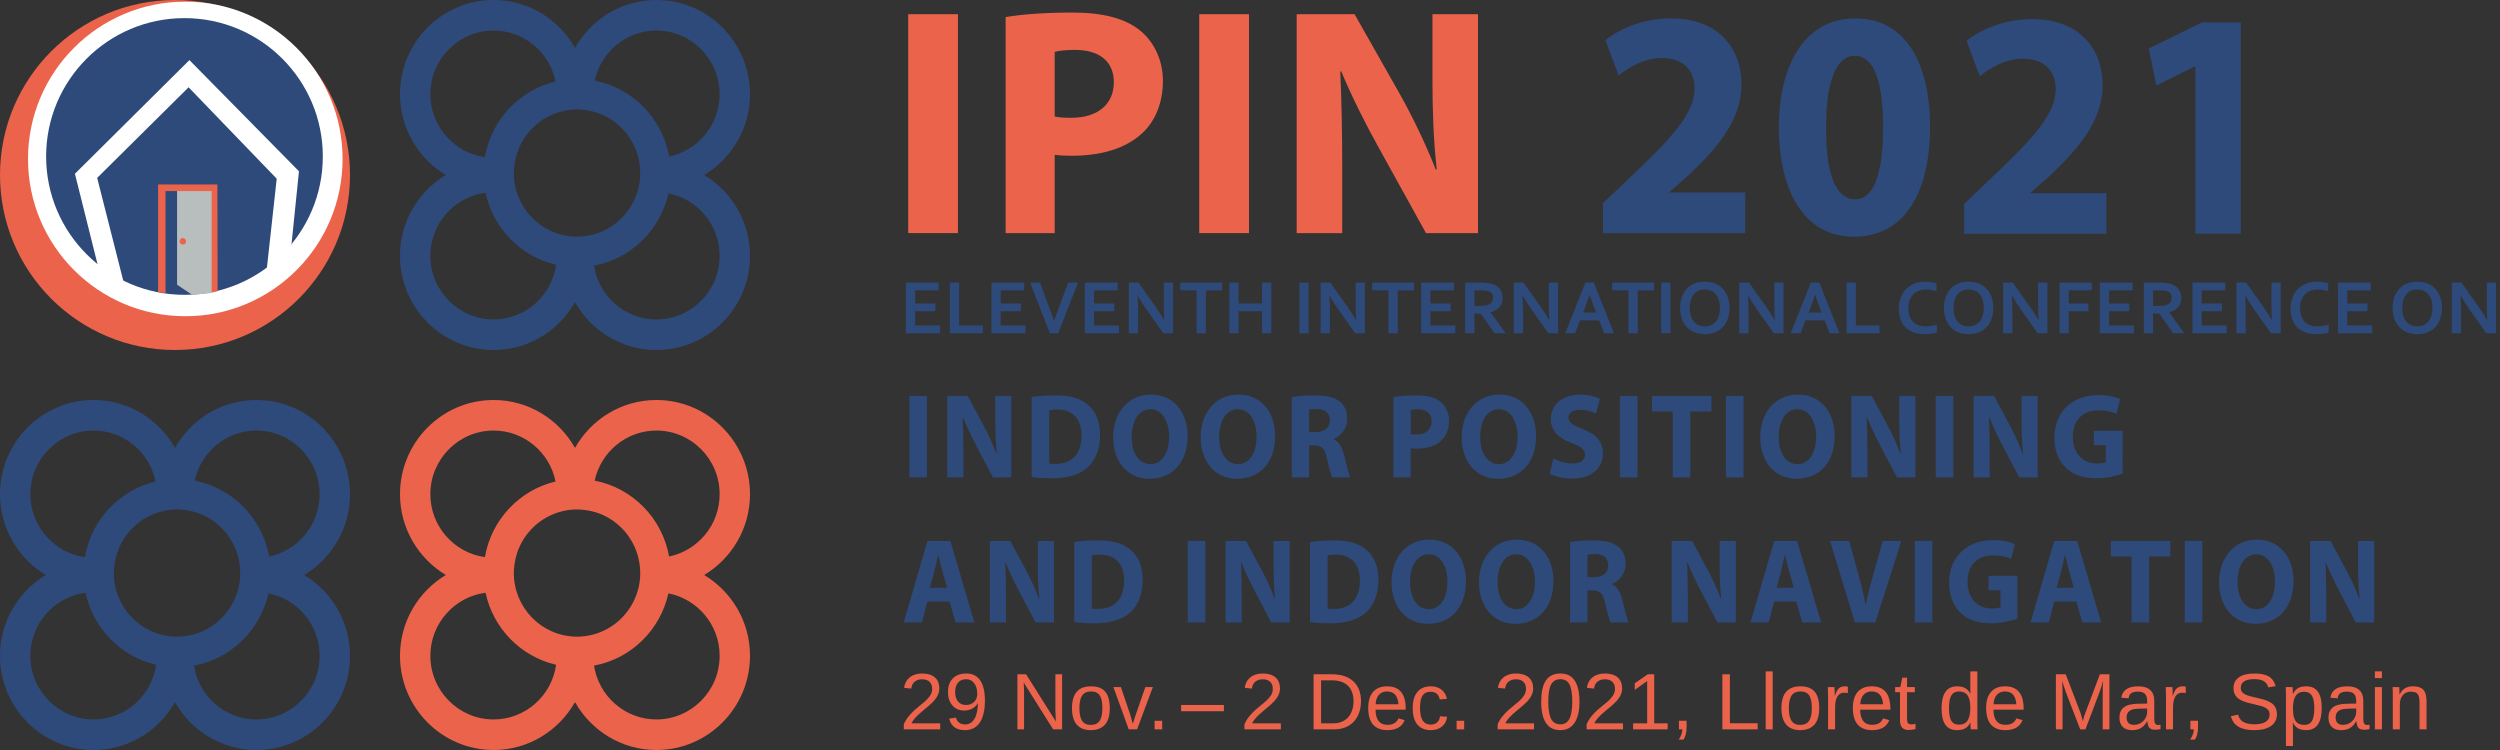 <?xml version="1.0" encoding="UTF-8" standalone="no"?>
<svg
   xmlns:dc="http://purl.org/dc/elements/1.1/"
   xmlns:cc="http://creativecommons.org/ns#"
   xmlns:rdf="http://www.w3.org/1999/02/22-rdf-syntax-ns#"
   xmlns:svg="http://www.w3.org/2000/svg"
   xmlns="http://www.w3.org/2000/svg"
   xmlns:xlink="http://www.w3.org/1999/xlink"
   xmlns:sodipodi="http://sodipodi.sourceforge.net/DTD/sodipodi-0.dtd"
   xmlns:inkscape="http://www.inkscape.org/namespaces/inkscape"
   width="500pt"
   height="150pt"
   viewBox="0 0 500 150"
   version="1.2"
   id="svg353"
   sodipodi:docname="logoipin2021lloret.svg"
   inkscape:version="0.92.3 (2405546, 2018-03-11)">
  <rect x="0" y="0" width="500" height="150" fill="#333333" stroke="none"/>
  <sodipodi:namedview
     pagecolor="#ffffff"
     bordercolor="#666666"
     borderopacity="1"
     objecttolerance="10"
     gridtolerance="10"
     guidetolerance="10"
     inkscape:pageopacity="0"
     inkscape:pageshadow="2"
     inkscape:window-width="1440"
     inkscape:window-height="837"
     id="namedview355"
     showgrid="false"
     inkscape:zoom="1.1982119"
     inkscape:cx="451.73519"
     inkscape:cy="-6.1122225"
     inkscape:window-x="-8"
     inkscape:window-y="-8"
     inkscape:window-maximized="1"
     inkscape:current-layer="svg353" />
  <defs
     id="defs82">
    <g
       id="g80">
      <symbol
         overflow="visible"
         id="glyph0-0">
        <path
           style="stroke:none;"
           d="M 1.609 -11.016 L 10.391 -11.016 L 10.391 0 L 1.609 0 Z M 2.203 -10.422 L 2.203 -0.594 L 9.797 -0.594 L 9.797 -10.422 Z M 2.203 -10.422 "
           id="path2" />
      </symbol>
      <symbol
         overflow="visible"
         id="glyph0-1">
        <path
           style="stroke:none;"
           d="M 0.812 0 L 0.812 -1 C 1.07 -1.602 1.395 -2.141 1.781 -2.609 C 2.164 -3.078 2.566 -3.5 2.984 -3.875 C 3.41 -4.25 3.828 -4.598 4.234 -4.922 C 4.648 -5.242 5.023 -5.566 5.359 -5.891 C 5.691 -6.211 5.961 -6.551 6.172 -6.906 C 6.379 -7.258 6.484 -7.66 6.484 -8.109 C 6.484 -8.711 6.305 -9.18 5.953 -9.516 C 5.598 -9.848 5.102 -10.016 4.469 -10.016 C 3.875 -10.016 3.379 -9.852 2.984 -9.531 C 2.598 -9.207 2.375 -8.75 2.312 -8.156 L 0.875 -8.297 C 0.977 -9.172 1.348 -9.867 1.984 -10.391 C 2.629 -10.91 3.457 -11.172 4.469 -11.172 C 5.582 -11.172 6.438 -10.91 7.031 -10.391 C 7.625 -9.867 7.922 -9.125 7.922 -8.156 C 7.922 -7.727 7.82 -7.301 7.625 -6.875 C 7.438 -6.457 7.148 -6.035 6.766 -5.609 C 6.379 -5.191 5.641 -4.539 4.547 -3.656 C 3.953 -3.164 3.477 -2.723 3.125 -2.328 C 2.77 -1.941 2.516 -1.566 2.359 -1.203 L 8.094 -1.203 L 8.094 0 Z M 0.812 0 "
           id="path5" />
      </symbol>
      <symbol
         overflow="visible"
         id="glyph0-2">
        <path
           style="stroke:none;"
           d="M 8.141 -5.734 C 8.141 -3.836 7.797 -2.379 7.109 -1.359 C 6.422 -0.348 5.438 0.156 4.156 0.156 C 3.301 0.156 2.613 -0.023 2.094 -0.391 C 1.57 -0.754 1.203 -1.336 0.984 -2.141 L 2.328 -2.359 C 2.609 -1.441 3.227 -0.984 4.188 -0.984 C 4.988 -0.984 5.609 -1.359 6.047 -2.109 C 6.492 -2.859 6.727 -3.926 6.75 -5.312 C 6.539 -4.844 6.18 -4.469 5.672 -4.188 C 5.172 -3.906 4.617 -3.766 4.016 -3.766 C 3.023 -3.766 2.234 -4.102 1.641 -4.781 C 1.047 -5.457 0.75 -6.352 0.75 -7.469 C 0.75 -8.625 1.07 -9.531 1.719 -10.188 C 2.363 -10.844 3.266 -11.172 4.422 -11.172 C 5.641 -11.172 6.562 -10.719 7.188 -9.812 C 7.82 -8.906 8.141 -7.547 8.141 -5.734 Z M 6.609 -7.094 C 6.609 -7.977 6.406 -8.688 6 -9.219 C 5.594 -9.758 5.051 -10.031 4.375 -10.031 C 3.695 -10.031 3.16 -9.801 2.766 -9.344 C 2.379 -8.883 2.188 -8.258 2.188 -7.469 C 2.188 -6.664 2.379 -6.031 2.766 -5.562 C 3.16 -5.102 3.691 -4.875 4.359 -4.875 C 4.766 -4.875 5.141 -4.961 5.484 -5.141 C 5.836 -5.328 6.113 -5.586 6.312 -5.922 C 6.508 -6.266 6.609 -6.656 6.609 -7.094 Z M 6.609 -7.094 "
           id="path8" />
      </symbol>
      <symbol
         overflow="visible"
         id="glyph0-3">
        <path
           style="stroke:none;"
           d=""
           id="path11" />
      </symbol>
      <symbol
         overflow="visible"
         id="glyph0-4">
        <path
           style="stroke:none;"
           d="M 8.453 0 L 2.562 -9.375 L 2.609 -8.625 L 2.641 -7.312 L 2.641 0 L 1.312 0 L 1.312 -11.016 L 3.047 -11.016 L 9 -1.578 C 8.938 -2.598 8.906 -3.336 8.906 -3.797 L 8.906 -11.016 L 10.25 -11.016 L 10.25 0 Z M 8.453 0 "
           id="path14" />
      </symbol>
      <symbol
         overflow="visible"
         id="glyph0-5">
        <path
           style="stroke:none;"
           d="M 8.234 -4.234 C 8.234 -2.754 7.906 -1.648 7.25 -0.922 C 6.602 -0.203 5.66 0.156 4.422 0.156 C 3.18 0.156 2.242 -0.219 1.609 -0.969 C 0.984 -1.727 0.672 -2.816 0.672 -4.234 C 0.672 -7.148 1.938 -8.609 4.469 -8.609 C 5.758 -8.609 6.707 -8.254 7.312 -7.547 C 7.926 -6.836 8.234 -5.734 8.234 -4.234 Z M 6.75 -4.234 C 6.75 -5.398 6.578 -6.25 6.234 -6.781 C 5.891 -7.312 5.305 -7.578 4.484 -7.578 C 3.66 -7.578 3.066 -7.305 2.703 -6.766 C 2.336 -6.223 2.156 -5.379 2.156 -4.234 C 2.156 -3.117 2.332 -2.281 2.688 -1.719 C 3.051 -1.164 3.625 -0.891 4.406 -0.891 C 5.25 -0.891 5.848 -1.16 6.203 -1.703 C 6.566 -2.242 6.75 -3.086 6.75 -4.234 Z M 6.75 -4.234 "
           id="path17" />
      </symbol>
      <symbol
         overflow="visible"
         id="glyph0-6">
        <path
           style="stroke:none;"
           d="M 4.797 0 L 3.125 0 L 0.062 -8.453 L 1.562 -8.453 L 3.422 -2.953 C 3.484 -2.742 3.66 -2.129 3.953 -1.109 L 4.234 -2.016 L 4.531 -2.938 L 6.453 -8.453 L 7.953 -8.453 Z M 4.797 0 "
           id="path20" />
      </symbol>
      <symbol
         overflow="visible"
         id="glyph0-7">
        <path
           style="stroke:none;"
           d="M 1.469 0 L 1.469 -1.719 L 2.984 -1.719 L 2.984 0 Z M 1.469 0 "
           id="path23" />
      </symbol>
      <symbol
         overflow="visible"
         id="glyph0-8">
        <path
           style="stroke:none;"
           d="M 0.719 -3.625 L 0.719 -4.875 L 4.625 -4.875 L 4.625 -3.625 Z M 0.719 -3.625 "
           id="path26" />
      </symbol>
      <symbol
         overflow="visible"
         id="glyph0-9">
        <path
           style="stroke:none;"
           d="M 10.797 -5.625 C 10.797 -4.488 10.57 -3.492 10.125 -2.641 C 9.688 -1.785 9.062 -1.129 8.25 -0.672 C 7.438 -0.223 6.5 0 5.438 0 L 1.312 0 L 1.312 -11.016 L 4.953 -11.016 C 6.816 -11.016 8.254 -10.547 9.266 -9.609 C 10.285 -8.672 10.797 -7.344 10.797 -5.625 Z M 9.297 -5.625 C 9.297 -6.988 8.922 -8.023 8.172 -8.734 C 7.422 -9.453 6.336 -9.812 4.922 -9.812 L 2.812 -9.812 L 2.812 -1.203 L 5.266 -1.203 C 6.066 -1.203 6.773 -1.379 7.391 -1.734 C 8.004 -2.086 8.473 -2.598 8.797 -3.266 C 9.129 -3.93 9.297 -4.719 9.297 -5.625 Z M 9.297 -5.625 "
           id="path29" />
      </symbol>
      <symbol
         overflow="visible"
         id="glyph0-10">
        <path
           style="stroke:none;"
           d="M 2.156 -3.938 C 2.156 -2.969 2.352 -2.219 2.75 -1.688 C 3.156 -1.164 3.742 -0.906 4.516 -0.906 C 5.129 -0.906 5.617 -1.023 5.984 -1.266 C 6.348 -1.516 6.598 -1.828 6.734 -2.203 L 7.969 -1.844 C 7.457 -0.508 6.305 0.156 4.516 0.156 C 3.266 0.156 2.312 -0.211 1.656 -0.953 C 1.008 -1.703 0.688 -2.812 0.688 -4.281 C 0.688 -5.676 1.008 -6.742 1.656 -7.484 C 2.312 -8.234 3.25 -8.609 4.469 -8.609 C 6.945 -8.609 8.188 -7.113 8.188 -4.125 L 8.188 -3.938 Z M 6.734 -5.016 C 6.66 -5.898 6.438 -6.547 6.062 -6.953 C 5.688 -7.367 5.145 -7.578 4.438 -7.578 C 3.758 -7.578 3.219 -7.348 2.812 -6.891 C 2.414 -6.43 2.203 -5.805 2.172 -5.016 Z M 6.734 -5.016 "
           id="path32" />
      </symbol>
      <symbol
         overflow="visible"
         id="glyph0-11">
        <path
           style="stroke:none;"
           d="M 2.156 -4.266 C 2.156 -3.141 2.332 -2.305 2.688 -1.766 C 3.039 -1.223 3.57 -0.953 4.281 -0.953 C 4.781 -0.953 5.195 -1.086 5.531 -1.359 C 5.875 -1.629 6.082 -2.047 6.156 -2.609 L 7.578 -2.516 C 7.473 -1.703 7.129 -1.051 6.547 -0.562 C 5.961 -0.082 5.223 0.156 4.328 0.156 C 3.141 0.156 2.234 -0.219 1.609 -0.969 C 0.992 -1.719 0.688 -2.805 0.688 -4.234 C 0.688 -5.66 1 -6.742 1.625 -7.484 C 2.25 -8.234 3.145 -8.609 4.312 -8.609 C 5.176 -8.609 5.891 -8.383 6.453 -7.938 C 7.023 -7.488 7.383 -6.875 7.531 -6.094 L 6.094 -5.984 C 6.02 -6.453 5.832 -6.82 5.531 -7.094 C 5.238 -7.375 4.816 -7.516 4.266 -7.516 C 3.523 -7.516 2.988 -7.266 2.656 -6.766 C 2.32 -6.273 2.156 -5.441 2.156 -4.266 Z M 2.156 -4.266 "
           id="path35" />
      </symbol>
      <symbol
         overflow="visible"
         id="glyph0-12">
        <path
           style="stroke:none;"
           d="M 8.281 -5.516 C 8.281 -3.672 7.953 -2.266 7.297 -1.297 C 6.648 -0.328 5.695 0.156 4.438 0.156 C 3.164 0.156 2.211 -0.32 1.578 -1.281 C 0.941 -2.25 0.625 -3.66 0.625 -5.516 C 0.625 -7.398 0.93 -8.812 1.547 -9.75 C 2.172 -10.695 3.148 -11.172 4.484 -11.172 C 5.773 -11.172 6.727 -10.691 7.344 -9.734 C 7.969 -8.785 8.281 -7.379 8.281 -5.516 Z M 6.844 -5.516 C 6.844 -7.098 6.66 -8.242 6.297 -8.953 C 5.93 -9.672 5.328 -10.031 4.484 -10.031 C 3.617 -10.031 2.992 -9.676 2.609 -8.969 C 2.234 -8.27 2.047 -7.117 2.047 -5.516 C 2.047 -3.953 2.238 -2.805 2.625 -2.078 C 3.008 -1.359 3.617 -1 4.453 -1 C 5.273 -1 5.879 -1.367 6.266 -2.109 C 6.648 -2.848 6.844 -3.984 6.844 -5.516 Z M 6.844 -5.516 "
           id="path38" />
      </symbol>
      <symbol
         overflow="visible"
         id="glyph0-13">
        <path
           style="stroke:none;"
           d="M 1.219 0 L 1.219 -1.203 L 4.031 -1.203 L 4.031 -9.672 L 1.547 -7.891 L 1.547 -9.219 L 4.141 -11.016 L 5.438 -11.016 L 5.438 -1.203 L 8.125 -1.203 L 8.125 0 Z M 1.219 0 "
           id="path41" />
      </symbol>
      <symbol
         overflow="visible"
         id="glyph0-14">
        <path
           style="stroke:none;"
           d="M 3.016 -1.719 L 3.016 -0.406 C 3.016 0.156 2.961 0.617 2.859 0.984 C 2.766 1.359 2.613 1.711 2.406 2.047 L 1.438 2.047 C 1.926 1.336 2.172 0.656 2.172 0 L 1.484 0 L 1.484 -1.719 Z M 3.016 -1.719 "
           id="path44" />
      </symbol>
      <symbol
         overflow="visible"
         id="glyph0-15">
        <path
           style="stroke:none;"
           d="M 1.312 0 L 1.312 -11.016 L 2.812 -11.016 L 2.812 -1.219 L 8.375 -1.219 L 8.375 0 Z M 1.312 0 "
           id="path47" />
      </symbol>
      <symbol
         overflow="visible"
         id="glyph0-16">
        <path
           style="stroke:none;"
           d="M 1.078 0 L 1.078 -11.594 L 2.484 -11.594 L 2.484 0 Z M 1.078 0 "
           id="path50" />
      </symbol>
      <symbol
         overflow="visible"
         id="glyph0-17">
        <path
           style="stroke:none;"
           d="M 1.109 0 L 1.109 -6.484 C 1.109 -7.078 1.094 -7.734 1.062 -8.453 L 2.391 -8.453 C 2.43 -7.492 2.453 -6.922 2.453 -6.734 L 2.484 -6.734 C 2.711 -7.453 2.973 -7.941 3.266 -8.203 C 3.555 -8.473 3.969 -8.609 4.5 -8.609 C 4.688 -8.609 4.875 -8.582 5.062 -8.531 L 5.062 -7.25 C 4.875 -7.301 4.625 -7.328 4.312 -7.328 C 3.727 -7.328 3.281 -7.07 2.969 -6.562 C 2.664 -6.062 2.516 -5.344 2.516 -4.406 L 2.516 0 Z M 1.109 0 "
           id="path53" />
      </symbol>
      <symbol
         overflow="visible"
         id="glyph0-18">
        <path
           style="stroke:none;"
           d="M 4.328 -0.062 C 3.867 0.062 3.395 0.125 2.906 0.125 C 1.781 0.125 1.219 -0.516 1.219 -1.797 L 1.219 -7.438 L 0.25 -7.438 L 0.25 -8.453 L 1.281 -8.453 L 1.688 -10.344 L 2.625 -10.344 L 2.625 -8.453 L 4.188 -8.453 L 4.188 -7.438 L 2.625 -7.438 L 2.625 -2.094 C 2.625 -1.688 2.691 -1.398 2.828 -1.234 C 2.961 -1.078 3.191 -1 3.516 -1 C 3.703 -1 3.973 -1.035 4.328 -1.109 Z M 4.328 -0.062 "
           id="path56" />
      </symbol>
      <symbol
         overflow="visible"
         id="glyph0-19">
        <path
           style="stroke:none;"
           d="M 6.422 -1.359 C 6.16 -0.816 5.812 -0.426 5.375 -0.188 C 4.945 0.039 4.414 0.156 3.781 0.156 C 2.719 0.156 1.93 -0.203 1.422 -0.922 C 0.922 -1.641 0.672 -2.727 0.672 -4.188 C 0.672 -7.133 1.707 -8.609 3.781 -8.609 C 4.426 -8.609 4.961 -8.488 5.391 -8.25 C 5.816 -8.02 6.16 -7.648 6.422 -7.141 L 6.438 -7.141 L 6.422 -8.094 L 6.422 -11.594 L 7.828 -11.594 L 7.828 -1.75 C 7.828 -0.863 7.844 -0.281 7.875 0 L 6.531 0 C 6.508 -0.082 6.488 -0.273 6.469 -0.578 C 6.457 -0.879 6.453 -1.141 6.453 -1.359 Z M 2.156 -4.234 C 2.156 -3.055 2.312 -2.211 2.625 -1.703 C 2.938 -1.191 3.441 -0.938 4.141 -0.938 C 4.941 -0.938 5.52 -1.211 5.875 -1.766 C 6.238 -2.316 6.422 -3.172 6.422 -4.328 C 6.422 -5.453 6.238 -6.273 5.875 -6.797 C 5.52 -7.316 4.945 -7.578 4.156 -7.578 C 3.445 -7.578 2.938 -7.312 2.625 -6.781 C 2.312 -6.258 2.156 -5.41 2.156 -4.234 Z M 2.156 -4.234 "
           id="path59" />
      </symbol>
      <symbol
         overflow="visible"
         id="glyph0-20">
        <path
           style="stroke:none;"
           d="M 10.672 0 L 10.672 -7.344 C 10.672 -8.156 10.695 -8.938 10.75 -9.688 C 10.488 -8.758 10.258 -8.031 10.062 -7.5 L 7.219 0 L 6.172 0 L 3.281 -7.5 L 2.844 -8.828 L 2.594 -9.688 L 2.609 -8.828 L 2.641 -7.344 L 2.641 0 L 1.312 0 L 1.312 -11.016 L 3.281 -11.016 L 6.203 -3.375 C 6.305 -3.07 6.406 -2.742 6.5 -2.391 C 6.602 -2.035 6.672 -1.781 6.703 -1.625 C 6.742 -1.832 6.828 -2.148 6.953 -2.578 C 7.086 -3.004 7.18 -3.27 7.234 -3.375 L 10.109 -11.016 L 12.016 -11.016 L 12.016 0 Z M 10.672 0 "
           id="path62" />
      </symbol>
      <symbol
         overflow="visible"
         id="glyph0-21">
        <path
           style="stroke:none;"
           d="M 3.234 0.156 C 2.391 0.156 1.754 -0.066 1.328 -0.516 C 0.898 -0.961 0.688 -1.578 0.688 -2.359 C 0.688 -3.234 0.973 -3.906 1.547 -4.375 C 2.117 -4.844 3.047 -5.094 4.328 -5.125 L 6.234 -5.156 L 6.234 -5.625 C 6.234 -6.312 6.086 -6.801 5.797 -7.094 C 5.504 -7.395 5.047 -7.547 4.422 -7.547 C 3.785 -7.547 3.32 -7.438 3.031 -7.219 C 2.75 -7.008 2.582 -6.672 2.531 -6.203 L 1.062 -6.328 C 1.301 -7.848 2.43 -8.609 4.453 -8.609 C 5.516 -8.609 6.312 -8.363 6.844 -7.875 C 7.383 -7.395 7.656 -6.691 7.656 -5.766 L 7.656 -2.125 C 7.656 -1.707 7.707 -1.395 7.812 -1.188 C 7.926 -0.977 8.133 -0.875 8.438 -0.875 C 8.57 -0.875 8.727 -0.891 8.906 -0.922 L 8.906 -0.047 C 8.551 0.035 8.188 0.078 7.812 0.078 C 7.289 0.078 6.91 -0.055 6.672 -0.328 C 6.441 -0.609 6.312 -1.039 6.281 -1.625 L 6.234 -1.625 C 5.867 -0.977 5.445 -0.52 4.969 -0.25 C 4.5 0.02 3.922 0.156 3.234 0.156 Z M 3.562 -0.906 C 4.07 -0.906 4.523 -1.02 4.922 -1.25 C 5.328 -1.488 5.645 -1.812 5.875 -2.219 C 6.113 -2.625 6.234 -3.047 6.234 -3.484 L 6.234 -4.172 L 4.688 -4.141 C 4.031 -4.129 3.531 -4.062 3.188 -3.938 C 2.844 -3.812 2.578 -3.617 2.391 -3.359 C 2.211 -3.098 2.125 -2.758 2.125 -2.344 C 2.125 -1.883 2.25 -1.531 2.5 -1.281 C 2.75 -1.031 3.102 -0.906 3.562 -0.906 Z M 3.562 -0.906 "
           id="path65" />
      </symbol>
      <symbol
         overflow="visible"
         id="glyph0-22">
        <path
           style="stroke:none;"
           d="M 9.938 -3.047 C 9.938 -2.023 9.539 -1.234 8.75 -0.672 C 7.957 -0.117 6.836 0.156 5.391 0.156 C 2.711 0.156 1.16 -0.773 0.734 -2.641 L 2.172 -2.938 C 2.336 -2.27 2.691 -1.781 3.234 -1.469 C 3.773 -1.164 4.516 -1.016 5.453 -1.016 C 6.41 -1.016 7.148 -1.176 7.672 -1.5 C 8.203 -1.832 8.469 -2.32 8.469 -2.969 C 8.469 -3.32 8.383 -3.609 8.219 -3.828 C 8.051 -4.055 7.816 -4.242 7.516 -4.391 C 7.223 -4.535 6.867 -4.656 6.453 -4.75 C 6.047 -4.852 5.594 -4.961 5.094 -5.078 C 4.227 -5.273 3.566 -5.469 3.109 -5.656 C 2.66 -5.852 2.305 -6.066 2.047 -6.297 C 1.785 -6.535 1.586 -6.812 1.453 -7.125 C 1.316 -7.445 1.25 -7.816 1.25 -8.234 C 1.25 -9.172 1.609 -9.895 2.328 -10.406 C 3.047 -10.914 4.078 -11.172 5.422 -11.172 C 6.672 -11.172 7.625 -10.977 8.281 -10.594 C 8.945 -10.219 9.414 -9.566 9.688 -8.641 L 8.219 -8.391 C 8.051 -8.973 7.738 -9.395 7.281 -9.656 C 6.832 -9.914 6.207 -10.047 5.406 -10.047 C 4.531 -10.047 3.859 -9.898 3.391 -9.609 C 2.93 -9.316 2.703 -8.883 2.703 -8.312 C 2.703 -7.969 2.789 -7.688 2.969 -7.469 C 3.145 -7.25 3.398 -7.062 3.734 -6.906 C 4.078 -6.75 4.754 -6.562 5.766 -6.344 C 6.109 -6.258 6.445 -6.176 6.781 -6.094 C 7.113 -6.02 7.43 -5.926 7.734 -5.812 C 8.047 -5.695 8.336 -5.562 8.609 -5.406 C 8.879 -5.258 9.113 -5.078 9.312 -4.859 C 9.508 -4.641 9.66 -4.379 9.766 -4.078 C 9.879 -3.785 9.938 -3.441 9.938 -3.047 Z M 9.938 -3.047 "
           id="path68" />
      </symbol>
      <symbol
         overflow="visible"
         id="glyph0-23">
        <path
           style="stroke:none;"
           d="M 8.234 -4.266 C 8.234 -1.316 7.195 0.156 5.125 0.156 C 3.82 0.156 2.945 -0.332 2.5 -1.312 L 2.453 -1.312 C 2.473 -1.27 2.484 -0.828 2.484 0.016 L 2.484 3.328 L 1.078 3.328 L 1.078 -6.734 C 1.078 -7.598 1.062 -8.172 1.031 -8.453 L 2.391 -8.453 C 2.398 -8.43 2.41 -8.359 2.422 -8.234 C 2.43 -8.109 2.441 -7.91 2.453 -7.641 C 2.461 -7.379 2.469 -7.195 2.469 -7.094 L 2.5 -7.094 C 2.75 -7.613 3.078 -7.992 3.484 -8.234 C 3.898 -8.484 4.445 -8.609 5.125 -8.609 C 6.164 -8.609 6.941 -8.258 7.453 -7.562 C 7.973 -6.863 8.234 -5.766 8.234 -4.266 Z M 6.75 -4.234 C 6.75 -5.41 6.586 -6.25 6.266 -6.75 C 5.953 -7.258 5.453 -7.516 4.766 -7.516 C 4.203 -7.516 3.766 -7.395 3.453 -7.156 C 3.141 -6.926 2.898 -6.562 2.734 -6.062 C 2.566 -5.57 2.484 -4.926 2.484 -4.125 C 2.484 -3.02 2.66 -2.203 3.016 -1.672 C 3.367 -1.148 3.945 -0.891 4.75 -0.891 C 5.445 -0.891 5.953 -1.145 6.266 -1.656 C 6.586 -2.164 6.75 -3.023 6.75 -4.234 Z M 6.75 -4.234 "
           id="path71" />
      </symbol>
      <symbol
         overflow="visible"
         id="glyph0-24">
        <path
           style="stroke:none;"
           d="M 1.078 -10.25 L 1.078 -11.594 L 2.484 -11.594 L 2.484 -10.25 Z M 1.078 0 L 1.078 -8.453 L 2.484 -8.453 L 2.484 0 Z M 1.078 0 "
           id="path74" />
      </symbol>
      <symbol
         overflow="visible"
         id="glyph0-25">
        <path
           style="stroke:none;"
           d="M 6.453 0 L 6.453 -5.359 C 6.453 -5.922 6.395 -6.352 6.281 -6.656 C 6.176 -6.969 6.004 -7.191 5.766 -7.328 C 5.523 -7.461 5.172 -7.531 4.703 -7.531 C 4.023 -7.531 3.488 -7.297 3.094 -6.828 C 2.707 -6.367 2.516 -5.727 2.516 -4.906 L 2.516 0 L 1.109 0 L 1.109 -6.656 C 1.109 -7.633 1.094 -8.234 1.062 -8.453 L 2.391 -8.453 C 2.398 -8.43 2.406 -8.363 2.406 -8.25 C 2.414 -8.133 2.422 -8 2.422 -7.844 C 2.43 -7.695 2.441 -7.422 2.453 -7.016 L 2.484 -7.016 C 2.805 -7.598 3.176 -8.008 3.594 -8.25 C 4.02 -8.488 4.551 -8.609 5.188 -8.609 C 6.113 -8.609 6.789 -8.379 7.219 -7.922 C 7.645 -7.461 7.859 -6.703 7.859 -5.641 L 7.859 0 Z M 6.453 0 "
           id="path77" />
      </symbol>
    </g>
  </defs>
  <path
     inkscape:connector-curvature="0"
     id="path84"
     d="m 181.641,2.84 h 9.953 v 43.781 h -9.953 z m 0,0"
     style="fill:#eb634a;fill-opacity:1;fill-rule:nonzero;stroke:none" />
  <path
     inkscape:connector-curvature="0"
     id="path86"
     d="m 201.129,46.621 h 9.812 v -15.656 c 0.906,0.125 2.078,0.188 3.391,0.188 5.844,0 10.844,-1.422 14.219,-4.609 2.594,-2.469 4.031,-6.109 4.031,-10.391 0,-4.297 -1.891,-7.922 -4.672,-10.141 -2.938,-2.328 -7.281,-3.5 -13.391,-3.5 -6.047,0 -10.328,0.391 -13.391,0.906 z m 9.812,-36.25 c 0.719,-0.203 2.078,-0.391 4.094,-0.391 4.938,0 7.734,2.406 7.734,6.438 0,4.469 -3.25,7.141 -8.516,7.141 -1.422,0 -2.469,-0.062 -3.312,-0.266 z m 0,0"
     style="fill:#eb634a;fill-opacity:1;fill-rule:nonzero;stroke:none" />
  <path
     inkscape:connector-curvature="0"
     id="path88"
     d="m 239.848,2.84 h 9.953 v 43.781 h -9.953 z m 0,0"
     style="fill:#eb634a;fill-opacity:1;fill-rule:nonzero;stroke:none" />
  <path
     inkscape:connector-curvature="0"
     id="path90"
     d="m 268.445,46.621 v -13.188 c 0,-7.141 -0.141,-13.312 -0.391,-19.109 l 0.188,-0.062 c 2.141,5.141 5,10.797 7.609,15.469 l 9.344,16.891 h 10.406 V 2.84 h -9.109 v 12.797 c 0,6.562 0.203,12.469 0.859,18.25 h -0.203 c -1.953,-4.938 -4.547,-10.391 -7.141,-15 L 270.914,2.84 h -11.578 v 43.781 z m 0,0"
     style="fill:#eb634a;fill-opacity:1;fill-rule:nonzero;stroke:none" />
  <path
     inkscape:connector-curvature="0"
     id="path92"
     d="m 349.047,46.621 v -8.125 h -15.125 v -0.125 l 3.703,-3.25 c 5.797,-5.453 10.672,-11.109 10.672,-18.188 0,-7.672 -5,-13.25 -14.062,-13.25 -5.438,0 -10.125,1.938 -13.156,4.344 l 2.656,7.078 c 2.109,-1.688 5.125,-3.5 8.578,-3.5 4.641,0 6.609,2.719 6.609,6.172 -0.125,4.938 -4.375,9.672 -13.141,17.922 l -5.188,4.938 v 5.984 z m 0,0"
     style="fill:#2e4a7a;fill-opacity:1;fill-rule:nonzero;stroke:none" />
  <path
     inkscape:connector-curvature="0"
     id="path94"
     d="m 371.074,3.684 c -10.375,0 -15.312,9.672 -15.312,21.891 0.062,11.953 4.641,21.766 15,21.766 10.25,0 15.25,-8.969 15.25,-22.031 0,-11.562 -4.203,-21.625 -14.938,-21.625 z m -0.125,7.469 c 3.766,0 5.672,4.938 5.672,14.281 0,9.625 -1.969,14.438 -5.609,14.438 -3.641,0 -5.859,-4.625 -5.797,-14.297 -0.062,-9.812 2.281,-14.422 5.734,-14.422 z m 0,0"
     style="fill:#2e4a7a;fill-opacity:1;fill-rule:nonzero;stroke:none" />
  <path
     inkscape:connector-curvature="0"
     id="path96"
     d="m 439.07,46.73 h 9.078 V 4.496 h -7.781 l -10.609,5.203 1.531,7.406 7.656,-3.828 h 0.125 z m 0,0"
     style="fill:#2e4a7a;fill-opacity:1;fill-rule:nonzero;stroke:none" />
  <path
     inkscape:connector-curvature="0"
     id="path98"
     d="m 181.875,79.188 h 3.516 V 95.484 H 181.875 Z m 0,0"
     style="fill:#2e4a7a;fill-opacity:1;fill-rule:nonzero;stroke:none" />
  <path
     inkscape:connector-curvature="0"
     id="path100"
     d="m 192.672,95.484 v -4.906 c 0,-2.656 -0.047,-4.953 -0.141,-7.109 l 0.062,-0.016 c 0.766,1.906 1.781,4 2.688,5.75 l 3.312,6.281 h 3.672 V 79.188 h -3.219 v 4.766 c 0,2.438 0.078,4.641 0.312,6.797 h -0.078 c -0.688,-1.844 -1.609,-3.875 -2.531,-5.594 l -3.203,-5.969 h -4.094 v 16.297 z m 0,0"
     style="fill:#2e4a7a;fill-opacity:1;fill-rule:nonzero;stroke:none" />
  <path
     inkscape:connector-curvature="0"
     id="path102"
     d="m 206.336,95.406 c 0.875,0.125 2.156,0.25 3.969,0.25 3.031,0 5.516,-0.672 7.156,-2.109 1.484,-1.328 2.562,-3.484 2.562,-6.594 0,-2.875 -1.016,-4.891 -2.609,-6.141 -1.5,-1.188 -3.406,-1.734 -6.344,-1.734 -1.766,0 -3.453,0.109 -4.734,0.328 z m 3.516,-13.359 c 0.297,-0.078 0.797,-0.141 1.578,-0.141 3.016,0 4.891,1.781 4.875,5.172 0,3.891 -2.062,5.719 -5.234,5.703 -0.438,0 -0.922,0 -1.219,-0.078 z m 0,0"
     style="fill:#2e4a7a;fill-opacity:1;fill-rule:nonzero;stroke:none" />
  <path
     inkscape:connector-curvature="0"
     id="path104"
     d="m 230.18,78.922 c -4.578,0 -7.547,3.656 -7.547,8.531 0,4.641 2.688,8.297 7.281,8.297 4.531,0 7.609,-3.234 7.609,-8.578 0,-4.5 -2.594,-8.25 -7.344,-8.25 z m -0.094,2.922 c 2.406,0 3.734,2.516 3.734,5.453 0,3.156 -1.344,5.531 -3.719,5.531 -2.344,0 -3.766,-2.25 -3.766,-5.438 0,-3.172 1.375,-5.547 3.75,-5.547 z m 0,0"
     style="fill:#2e4a7a;fill-opacity:1;fill-rule:nonzero;stroke:none" />
  <path
     inkscape:connector-curvature="0"
     id="path106"
     d="m 247.68,78.922 c -4.578,0 -7.547,3.656 -7.547,8.531 0,4.641 2.688,8.297 7.281,8.297 4.531,0 7.609,-3.234 7.609,-8.578 0,-4.5 -2.594,-8.25 -7.344,-8.25 z m -0.094,2.922 c 2.406,0 3.734,2.516 3.734,5.453 0,3.156 -1.344,5.531 -3.719,5.531 -2.344,0 -3.766,-2.25 -3.766,-5.438 0,-3.172 1.375,-5.547 3.75,-5.547 z m 0,0"
     style="fill:#2e4a7a;fill-opacity:1;fill-rule:nonzero;stroke:none" />
  <path
     inkscape:connector-curvature="0"
     id="path108"
     d="m 258.352,95.484 h 3.469 v -6.406 h 1.062 c 1.422,0.031 2.078,0.578 2.5,2.609 0.453,2.016 0.828,3.344 1.078,3.797 h 3.578 c -0.297,-0.625 -0.781,-2.75 -1.266,-4.594 -0.391,-1.5 -0.984,-2.578 -2.062,-3.047 v -0.062 c 1.328,-0.516 2.734,-1.938 2.734,-4.016 0,-1.5 -0.5,-2.641 -1.422,-3.406 -1.109,-0.922 -2.719,-1.281 -5.016,-1.281 -1.859,0 -3.531,0.141 -4.656,0.328 z m 3.469,-13.562 c 0.25,-0.047 0.734,-0.125 1.578,-0.125 1.609,0.031 2.578,0.781 2.578,2.281 0,1.422 -1.031,2.344 -2.781,2.344 h -1.375 z m 0,0"
     style="fill:#2e4a7a;fill-opacity:1;fill-rule:nonzero;stroke:none" />
  <path
     inkscape:connector-curvature="0"
     id="path110"
     d="m 278.676,95.484 h 3.469 V 89.656 c 0.328,0.047 0.734,0.078 1.188,0.078 2.078,0 3.844,-0.531 5.031,-1.719 0.922,-0.922 1.438,-2.266 1.438,-3.875 0,-1.594 -0.672,-2.938 -1.656,-3.766 -1.031,-0.875 -2.578,-1.297 -4.734,-1.297 -2.141,0 -3.656,0.141 -4.734,0.328 z M 282.145,82 c 0.25,-0.078 0.734,-0.156 1.453,-0.156 1.734,0 2.734,0.906 2.734,2.406 0,1.656 -1.156,2.656 -3.016,2.656 -0.5,0 -0.875,-0.031 -1.172,-0.094 z m 0,0"
     style="fill:#2e4a7a;fill-opacity:1;fill-rule:nonzero;stroke:none" />
  <path
     inkscape:connector-curvature="0"
     id="path112"
     d="m 299.879,78.922 c -4.578,0 -7.547,3.656 -7.547,8.531 0,4.641 2.688,8.297 7.281,8.297 4.531,0 7.609,-3.234 7.609,-8.578 0,-4.5 -2.594,-8.25 -7.344,-8.25 z m -0.094,2.922 c 2.406,0 3.734,2.516 3.734,5.453 0,3.156 -1.344,5.531 -3.719,5.531 -2.344,0 -3.766,-2.25 -3.766,-5.438 0,-3.172 1.375,-5.547 3.75,-5.547 z m 0,0"
     style="fill:#2e4a7a;fill-opacity:1;fill-rule:nonzero;stroke:none" />
  <path
     inkscape:connector-curvature="0"
     id="path114"
     d="m 309.957,94.734 c 0.875,0.516 2.609,0.984 4.391,0.984 4.25,0 6.234,-2.312 6.234,-5.047 0,-2.297 -1.281,-3.797 -4.016,-4.859 -2,-0.797 -2.875,-1.25 -2.875,-2.297 0,-0.844 0.734,-1.562 2.25,-1.562 1.516,0 2.625,0.453 3.25,0.766 L 319.973,79.75 c -0.922,-0.438 -2.203,-0.828 -3.953,-0.828 -3.656,0 -5.859,2.125 -5.859,4.906 0,2.375 1.672,3.875 4.25,4.812 1.859,0.703 2.594,1.281 2.594,2.297 0,1.062 -0.844,1.766 -2.453,1.766 -1.5,0 -2.938,-0.5 -3.891,-1.016 z m 0,0"
     style="fill:#2e4a7a;fill-opacity:1;fill-rule:nonzero;stroke:none" />
  <path
     inkscape:connector-curvature="0"
     id="path116"
     d="M 323.984,79.188 H 327.5 v 16.297 h -3.516 z m 0,0"
     style="fill:#2e4a7a;fill-opacity:1;fill-rule:nonzero;stroke:none" />
  <path
     inkscape:connector-curvature="0"
     id="path118"
     d="m 334.547,95.484 h 3.516 V 82.281 h 4.234 V 79.188 h -11.906 v 3.094 h 4.156 z m 0,0"
     style="fill:#2e4a7a;fill-opacity:1;fill-rule:nonzero;stroke:none" />
  <path
     inkscape:connector-curvature="0"
     id="path120"
     d="m 345.184,79.188 h 3.516 v 16.297 h -3.516 z m 0,0"
     style="fill:#2e4a7a;fill-opacity:1;fill-rule:nonzero;stroke:none" />
  <path
     inkscape:connector-curvature="0"
     id="path122"
     d="m 359.59,78.922 c -4.578,0 -7.547,3.656 -7.547,8.531 0,4.641 2.688,8.297 7.281,8.297 4.531,0 7.609,-3.234 7.609,-8.578 0,-4.5 -2.594,-8.25 -7.344,-8.25 z m -0.094,2.922 c 2.406,0 3.734,2.516 3.734,5.453 0,3.156 -1.344,5.531 -3.719,5.531 -2.344,0 -3.766,-2.25 -3.766,-5.438 0,-3.172 1.375,-5.547 3.75,-5.547 z m 0,0"
     style="fill:#2e4a7a;fill-opacity:1;fill-rule:nonzero;stroke:none" />
  <path
     inkscape:connector-curvature="0"
     id="path124"
     d="m 373.48,95.484 v -4.906 c 0,-2.656 -0.047,-4.953 -0.141,-7.109 l 0.062,-0.016 c 0.766,1.906 1.781,4 2.688,5.75 l 3.312,6.281 h 3.672 V 79.188 h -3.219 v 4.766 c 0,2.438 0.078,4.641 0.312,6.797 h -0.078 c -0.688,-1.844 -1.609,-3.875 -2.531,-5.594 L 374.356,79.188 h -4.094 v 16.297 z m 0,0"
     style="fill:#2e4a7a;fill-opacity:1;fill-rule:nonzero;stroke:none" />
  <path
     inkscape:connector-curvature="0"
     id="path126"
     d="m 387.141,79.188 h 3.516 v 16.297 h -3.516 z m 0,0"
     style="fill:#2e4a7a;fill-opacity:1;fill-rule:nonzero;stroke:none" />
  <path
     inkscape:connector-curvature="0"
     id="path128"
     d="m 397.938,95.484 v -4.906 c 0,-2.656 -0.047,-4.953 -0.141,-7.109 l 0.062,-0.016 c 0.766,1.906 1.781,4 2.688,5.75 l 3.312,6.281 h 3.672 V 79.188 h -3.219 v 4.766 c 0,2.438 0.078,4.641 0.312,6.797 h -0.078 c -0.688,-1.844 -1.609,-3.875 -2.531,-5.594 L 398.812,79.188 h -4.094 v 16.297 z m 0,0"
     style="fill:#2e4a7a;fill-opacity:1;fill-rule:nonzero;stroke:none" />
  <path
     inkscape:connector-curvature="0"
     id="path130"
     d="m 424.535,86.156 h -5.766 v 2.875 h 2.391 v 3.406 c -0.281,0.141 -0.922,0.25 -1.734,0.25 -2.859,0 -4.859,-1.984 -4.859,-5.344 0,-3.531 2.203,-5.281 5.109,-5.281 1.703,0 2.766,0.328 3.609,0.703 l 0.734,-2.938 c -0.75,-0.391 -2.297,-0.812 -4.297,-0.812 -5.062,0 -8.812,3.109 -8.844,8.516 -0.016,2.391 0.766,4.516 2.188,5.922 1.422,1.453 3.469,2.203 6.297,2.203 2.047,0 4.094,-0.531 5.172,-0.922 z m 0,0"
     style="fill:#2e4a7a;fill-opacity:1;fill-rule:nonzero;stroke:none" />
  <path
     inkscape:connector-curvature="0"
     id="path132"
     d="m 189.922,120.305 1.188,4.188 h 3.766 l -4.797,-16.297 h -4.594 L 180.75,124.492 h 3.625 l 1.109,-4.188 z m -3.938,-2.75 0.922,-3.453 c 0.25,-0.953 0.484,-2.172 0.719,-3.141 h 0.031 c 0.234,0.969 0.516,2.172 0.781,3.141 l 0.969,3.453 z m 0,0"
     style="fill:#2e4a7a;fill-opacity:1;fill-rule:nonzero;stroke:none" />
  <path
     inkscape:connector-curvature="0"
     id="path134"
     d="m 201.195,124.492 v -4.906 c 0,-2.656 -0.047,-4.953 -0.141,-7.109 l 0.062,-0.016 c 0.766,1.906 1.781,4 2.688,5.75 l 3.312,6.281 h 3.672 v -16.297 h -3.219 v 4.766 c 0,2.438 0.078,4.641 0.312,6.797 h -0.078 c -0.688,-1.844 -1.609,-3.875 -2.531,-5.594 l -3.203,-5.969 h -4.094 v 16.297 z m 0,0"
     style="fill:#2e4a7a;fill-opacity:1;fill-rule:nonzero;stroke:none" />
  <path
     inkscape:connector-curvature="0"
     id="path136"
     d="m 214.855,124.414 c 0.875,0.125 2.156,0.25 3.969,0.25 3.031,0 5.516,-0.672 7.156,-2.109 1.484,-1.328 2.562,-3.484 2.562,-6.594 0,-2.875 -1.016,-4.891 -2.609,-6.141 -1.5,-1.188 -3.406,-1.734 -6.344,-1.734 -1.766,0 -3.453,0.109 -4.734,0.328 z m 3.516,-13.359 c 0.297,-0.078 0.797,-0.141 1.578,-0.141 3.016,0 4.891,1.781 4.875,5.172 0,3.891 -2.062,5.719 -5.234,5.703 -0.438,0 -0.922,0 -1.219,-0.078 z m 0,0"
     style="fill:#2e4a7a;fill-opacity:1;fill-rule:nonzero;stroke:none" />
  <path
     inkscape:connector-curvature="0"
     id="path138"
     d="m 237.543,108.195 h 3.516 v 16.297 h -3.516 z m 0,0"
     style="fill:#2e4a7a;fill-opacity:1;fill-rule:nonzero;stroke:none" />
  <path
     inkscape:connector-curvature="0"
     id="path140"
     d="m 248.34,124.492 v -4.906 c 0,-2.656 -0.047,-4.953 -0.141,-7.109 l 0.062,-0.016 c 0.766,1.906 1.781,4 2.688,5.75 l 3.312,6.281 h 3.672 v -16.297 h -3.219 v 4.766 c 0,2.438 0.078,4.641 0.312,6.797 h -0.078 c -0.688,-1.844 -1.609,-3.875 -2.531,-5.594 l -3.203,-5.969 h -4.094 v 16.297 z m 0,0"
     style="fill:#2e4a7a;fill-opacity:1;fill-rule:nonzero;stroke:none" />
  <path
     inkscape:connector-curvature="0"
     id="path142"
     d="m 262.004,124.414 c 0.875,0.125 2.156,0.25 3.969,0.25 3.031,0 5.516,-0.672 7.156,-2.109 1.484,-1.328 2.562,-3.484 2.562,-6.594 0,-2.875 -1.016,-4.891 -2.609,-6.141 -1.5,-1.188 -3.406,-1.734 -6.344,-1.734 -1.766,0 -3.453,0.109 -4.734,0.328 z m 3.516,-13.359 c 0.297,-0.078 0.797,-0.141 1.578,-0.141 3.016,0 4.891,1.781 4.875,5.172 0,3.891 -2.062,5.719 -5.234,5.703 -0.438,0 -0.922,0 -1.219,-0.078 z m 0,0"
     style="fill:#2e4a7a;fill-opacity:1;fill-rule:nonzero;stroke:none" />
  <path
     inkscape:connector-curvature="0"
     id="path144"
     d="m 285.848,107.93 c -4.578,0 -7.547,3.656 -7.547,8.531 0,4.641 2.688,8.297 7.281,8.297 4.531,0 7.609,-3.234 7.609,-8.578 0,-4.5 -2.594,-8.25 -7.344,-8.25 z m -0.094,2.922 c 2.406,0 3.734,2.516 3.734,5.453 0,3.156 -1.344,5.531 -3.719,5.531 -2.344,0 -3.766,-2.25 -3.766,-5.438 0,-3.172 1.375,-5.547 3.75,-5.547 z m 0,0"
     style="fill:#2e4a7a;fill-opacity:1;fill-rule:nonzero;stroke:none" />
  <path
     inkscape:connector-curvature="0"
     id="path146"
     d="m 303.348,107.93 c -4.578,0 -7.547,3.656 -7.547,8.531 0,4.641 2.688,8.297 7.281,8.297 4.531,0 7.609,-3.234 7.609,-8.578 0,-4.5 -2.594,-8.25 -7.344,-8.25 z m -0.094,2.922 c 2.406,0 3.734,2.516 3.734,5.453 0,3.156 -1.344,5.531 -3.719,5.531 -2.344,0 -3.766,-2.25 -3.766,-5.438 0,-3.172 1.375,-5.547 3.75,-5.547 z m 0,0"
     style="fill:#2e4a7a;fill-opacity:1;fill-rule:nonzero;stroke:none" />
  <path
     inkscape:connector-curvature="0"
     id="path148"
     d="m 314.02,124.492 h 3.469 v -6.406 h 1.062 c 1.422,0.031 2.078,0.578 2.5,2.609 0.453,2.016 0.828,3.344 1.078,3.797 h 3.578 c -0.297,-0.625 -0.781,-2.75 -1.266,-4.594 -0.391,-1.5 -0.984,-2.578 -2.062,-3.047 v -0.062 c 1.328,-0.516 2.734,-1.938 2.734,-4.016 0,-1.5 -0.5,-2.641 -1.422,-3.406 -1.109,-0.922 -2.719,-1.281 -5.016,-1.281 -1.859,0 -3.531,0.141 -4.656,0.328 z m 3.469,-13.562 c 0.25,-0.047 0.734,-0.125 1.578,-0.125 1.609,0.031 2.578,0.781 2.578,2.281 0,1.422 -1.031,2.344 -2.781,2.344 h -1.375 z m 0,0"
     style="fill:#2e4a7a;fill-opacity:1;fill-rule:nonzero;stroke:none" />
  <path
     inkscape:connector-curvature="0"
     id="path150"
     d="m 337.562,124.492 v -4.906 c 0,-2.656 -0.047,-4.953 -0.141,-7.109 l 0.062,-0.016 c 0.766,1.906 1.781,4 2.688,5.75 l 3.312,6.281 h 3.672 v -16.297 h -3.219 v 4.766 c 0,2.438 0.078,4.641 0.312,6.797 h -0.078 c -0.688,-1.844 -1.609,-3.875 -2.531,-5.594 l -3.203,-5.969 h -4.094 v 16.297 z m 0,0"
     style="fill:#2e4a7a;fill-opacity:1;fill-rule:nonzero;stroke:none" />
  <path
     inkscape:connector-curvature="0"
     id="path152"
     d="m 359.27,120.305 1.188,4.188 h 3.766 l -4.797,-16.297 h -4.594 l -4.734,16.297 h 3.625 l 1.109,-4.188 z m -3.938,-2.75 0.922,-3.453 c 0.25,-0.953 0.484,-2.172 0.719,-3.141 h 0.031 c 0.234,0.969 0.516,2.172 0.781,3.141 l 0.969,3.453 z m 0,0"
     style="fill:#2e4a7a;fill-opacity:1;fill-rule:nonzero;stroke:none" />
  <path
     inkscape:connector-curvature="0"
     id="path154"
     d="m 375.055,124.492 5.219,-16.297 h -3.719 l -1.969,6.969 c -0.531,1.859 -1.016,3.797 -1.406,5.75 h -0.078 c -0.359,-2.031 -0.844,-3.891 -1.375,-5.828 l -1.875,-6.891 h -3.844 l 4.969,16.297 z m 0,0"
     style="fill:#2e4a7a;fill-opacity:1;fill-rule:nonzero;stroke:none" />
  <path
     inkscape:connector-curvature="0"
     id="path156"
     d="m 382.961,108.195 h 3.516 v 16.297 h -3.516 z m 0,0"
     style="fill:#2e4a7a;fill-opacity:1;fill-rule:nonzero;stroke:none" />
  <path
     inkscape:connector-curvature="0"
     id="path158"
     d="m 403.477,115.164 h -5.766 v 2.875 h 2.391 v 3.406 c -0.281,0.141 -0.922,0.25 -1.734,0.25 -2.859,0 -4.859,-1.984 -4.859,-5.344 0,-3.531 2.203,-5.281 5.109,-5.281 1.703,0 2.766,0.328 3.609,0.703 l 0.734,-2.938 c -0.75,-0.391 -2.297,-0.812 -4.297,-0.812 -5.062,0 -8.812,3.109 -8.844,8.516 -0.016,2.391 0.766,4.516 2.188,5.922 1.422,1.453 3.469,2.203 6.297,2.203 2.047,0 4.094,-0.531 5.172,-0.922 z m 0,0"
     style="fill:#2e4a7a;fill-opacity:1;fill-rule:nonzero;stroke:none" />
  <path
     inkscape:connector-curvature="0"
     id="path160"
     d="m 415.281,120.305 1.188,4.188 h 3.766 l -4.797,-16.297 h -4.594 l -4.734,16.297 h 3.625 l 1.109,-4.188 z m -3.938,-2.75 0.922,-3.453 c 0.25,-0.953 0.484,-2.172 0.719,-3.141 h 0.031 c 0.234,0.969 0.516,2.172 0.781,3.141 l 0.969,3.453 z m 0,0"
     style="fill:#2e4a7a;fill-opacity:1;fill-rule:nonzero;stroke:none" />
  <path
     inkscape:connector-curvature="0"
     id="path162"
     d="m 426.316,124.492 h 3.516 v -13.203 h 4.234 v -3.094 h -11.906 v 3.094 h 4.156 z m 0,0"
     style="fill:#2e4a7a;fill-opacity:1;fill-rule:nonzero;stroke:none" />
  <path
     inkscape:connector-curvature="0"
     id="path164"
     d="m 436.949,108.195 h 3.516 v 16.297 h -3.516 z m 0,0"
     style="fill:#2e4a7a;fill-opacity:1;fill-rule:nonzero;stroke:none" />
  <path
     inkscape:connector-curvature="0"
     id="path166"
     d="m 451.359,107.93 c -4.578,0 -7.547,3.656 -7.547,8.531 0,4.641 2.688,8.297 7.281,8.297 4.531,0 7.609,-3.234 7.609,-8.578 0,-4.5 -2.594,-8.25 -7.344,-8.25 z m -0.094,2.922 c 2.406,0 3.734,2.516 3.734,5.453 0,3.156 -1.344,5.531 -3.719,5.531 -2.344,0 -3.766,-2.25 -3.766,-5.438 0,-3.172 1.375,-5.547 3.75,-5.547 z m 0,0"
     style="fill:#2e4a7a;fill-opacity:1;fill-rule:nonzero;stroke:none" />
  <path
     inkscape:connector-curvature="0"
     id="path168"
     d="m 465.246,124.492 v -4.906 c 0,-2.656 -0.047,-4.953 -0.141,-7.109 l 0.062,-0.016 c 0.766,1.906 1.781,4 2.688,5.75 l 3.312,6.281 h 3.672 v -16.297 h -3.219 v 4.766 c 0,2.438 0.078,4.641 0.312,6.797 h -0.078 c -0.688,-1.844 -1.609,-3.875 -2.531,-5.594 l -3.203,-5.969 h -4.094 v 16.297 z m 0,0"
     style="fill:#2e4a7a;fill-opacity:1;fill-rule:nonzero;stroke:none" />
  <path
     inkscape:connector-curvature="0"
     id="path170"
     d="M 70,35 C 70,54.328 54.332,70 35,70 15.668,70 0,54.328 0,35 0,15.672 15.668,0 35,0 54.332,0 70,15.672 70,35"
     style="fill:#eb634a;fill-opacity:1;fill-rule:nonzero;stroke:none" />
  <path
     inkscape:connector-curvature="0"
     id="path172"
     d="m 68.516,31.789 c 0,17.371 -14.082,31.457 -31.457,31.457 -17.375,0 -31.457,-14.086 -31.457,-31.457 0,-17.375 14.082,-31.457 31.457,-31.457 17.375,0 31.457,14.082 31.457,31.457"
     style="fill:#ffffff;fill-opacity:1;fill-rule:nonzero;stroke:none" />
  <path
     inkscape:connector-curvature="0"
     id="path174"
     d="m 64.562,31.293 c 0,15.281 -12.387,27.672 -27.668,27.672 -15.281,0 -27.668,-12.391 -27.668,-27.672 0,-15.281 12.387,-27.668 27.668,-27.668 15.281,0 27.668,12.387 27.668,27.668"
     style="fill:#2e4a7a;fill-opacity:1;fill-rule:nonzero;stroke:none" />
  <path
     inkscape:connector-curvature="0"
     id="path176"
     d="m 58.312,48.758 1.48,-14.5 -21.91,-22.238 -22.898,22.734 4.613,18.449 c 0.574,0.91 5.105,3.129 5.105,3.129 L 19.434,35.578 37.719,17.457 l 17.625,18.285 -1.977,17.957 c 0,0 3.957,-2.801 4.945,-4.941"
     style="fill:#ffffff;fill-opacity:1;fill-rule:nonzero;stroke:none" />
  <path
     inkscape:connector-curvature="0"
     id="path178"
     d="m 38.461,58.988 -3.047,-2.043 v -19.125 l 7.082,0.082 v 20.676"
     style="fill:#b8bdbd;fill-opacity:1;fill-rule:nonzero;stroke:none" />
  <path
     inkscape:connector-curvature="0"
     id="path180"
     d="m 37.223,48.262 c 0,0.359 -0.293,0.656 -0.656,0.656 -0.363,0 -0.656,-0.297 -0.656,-0.656 0,-0.363 0.293,-0.656 0.656,-0.656 0.363,0 0.656,0.293 0.656,0.656"
     style="fill:#eb634a;fill-opacity:1;fill-rule:nonzero;stroke:none" />
  <path
     inkscape:connector-curvature="0"
     id="path182"
     d="m 31.625,36.895 v 21.539 l 1.48,0.188 v -20.406 h 9.227 v 20.277 l 1.191,-0.246 -0.039,-21.352"
     style="fill:#eb634a;fill-opacity:1;fill-rule:nonzero;stroke:none" />
  <path
     inkscape:connector-curvature="0"
     id="path184"
     d="m 421.273,46.762 v -8.125 h -15.125 v -0.125 l 3.703,-3.25 c 5.797,-5.453 10.672,-11.109 10.672,-18.188 0,-7.672 -5,-13.25 -14.062,-13.25 -5.438,0 -10.125,1.938 -13.156,4.344 l 2.656,7.078 c 2.109,-1.688 5.125,-3.5 8.578,-3.5 4.641,0 6.609,2.719 6.609,6.172 -0.125,4.938 -4.375,9.672 -13.141,17.922 l -5.188,4.938 v 5.984 z m 0,0"
     style="fill:#2e4a7a;fill-opacity:1;fill-rule:nonzero;stroke:none" />
  <path
     inkscape:connector-curvature="0"
     id="path186"
     d="M 140.84,35 C 146.316,31.711 150,25.703 150,18.836 150,8.449 141.605,0 131.281,0 124.305,0 118.219,3.867 115,9.578 111.781,3.867 105.695,0 98.719,0 88.398,0 80,8.449 80,18.836 80,25.703 83.688,31.711 89.16,35 83.688,38.289 80,44.297 80,51.164 80,61.551 88.398,70 98.719,70 105.695,70 111.781,66.129 115,60.418 118.219,66.129 124.305,70 131.281,70 141.605,70 150,61.551 150,51.164 150,44.293 146.316,38.289 140.84,35 Z m -23.824,12.223 c -0.527,0.07 -1.062,0.113 -1.605,0.113 -0.82,0 -1.617,-0.082 -2.395,-0.234 -0.914,-0.176 -1.789,-0.449 -2.621,-0.816 -3,-1.309 -5.398,-3.754 -6.66,-6.797 -0.309,-0.746 -0.551,-1.531 -0.715,-2.344 -0.164,-0.816 -0.254,-1.664 -0.254,-2.531 0,-0.609 0.059,-1.207 0.141,-1.793 0.105,-0.75 0.27,-1.477 0.5,-2.18 1.168,-3.57 3.867,-6.445 7.316,-7.836 0.691,-0.277 1.406,-0.504 2.152,-0.66 0.82,-0.168 1.668,-0.258 2.535,-0.258 0.59,0 1.168,0.059 1.734,0.137 0.695,0.094 1.371,0.234 2.023,0.438 4.008,1.258 7.156,4.473 8.355,8.523 0.16,0.543 0.277,1.102 0.367,1.668 0.098,0.641 0.164,1.293 0.164,1.961 0,0.93 -0.105,1.836 -0.293,2.711 -0.137,0.617 -0.32,1.219 -0.543,1.801 -1.336,3.527 -4.18,6.305 -7.746,7.527 -0.785,0.27 -1.609,0.465 -2.457,0.57 z M 131.281,6.109 c 6.973,0 12.648,5.707 12.648,12.727 0,6.141 -4.352,11.281 -10.109,12.465 -1.359,-7.652 -7.312,-13.719 -14.887,-15.176 1.238,-5.719 6.301,-10.016 12.348,-10.016 z M 86.07,18.836 c 0,-7.02 5.676,-12.727 12.648,-12.727 6.109,0 11.219,4.383 12.391,10.191 -7.238,1.723 -12.855,7.676 -14.129,15.125 C 90.832,30.57 86.07,25.258 86.07,18.836 Z M 98.719,63.891 c -6.973,0 -12.648,-5.711 -12.648,-12.727 0,-6.469 4.828,-11.812 11.043,-12.609 1.516,7.133 7.055,12.77 14.109,14.402 -0.871,6.168 -6.141,10.934 -12.504,10.934 z m 32.562,0 c -6.305,0 -11.535,-4.68 -12.477,-10.766 7.387,-1.367 13.262,-7.105 14.875,-14.449 5.828,1.129 10.25,6.297 10.25,12.488 0,7.016 -5.676,12.727 -12.648,12.727 z m 0,0"
     style="fill:#2e4a7a;fill-opacity:1;fill-rule:nonzero;stroke:none" />
  <path
     inkscape:connector-curvature="0"
     id="path188"
     d="M 60.84,115 C 66.316,111.711 70,105.703 70,98.836 70,88.449 61.605,80 51.281,80 44.305,80 38.219,83.867 35,89.578 31.781,83.867 25.695,80 18.719,80 8.398,80 0,88.449 0,98.836 0,105.703 3.688,111.711 9.16,115 3.688,118.289 0,124.297 0,131.164 0,141.551 8.398,150 18.719,150 25.695,150 31.781,146.129 35,140.418 38.219,146.129 44.305,150 51.281,150 61.605,150 70,141.551 70,131.164 70,124.293 66.316,118.289 60.84,115 Z m -23.824,12.223 c -0.527,0.07 -1.062,0.113 -1.605,0.113 -0.82,0 -1.617,-0.082 -2.395,-0.234 -0.914,-0.176 -1.789,-0.449 -2.621,-0.816 -3,-1.309 -5.398,-3.754 -6.66,-6.797 -0.309,-0.746 -0.551,-1.531 -0.715,-2.344 -0.164,-0.816 -0.254,-1.664 -0.254,-2.531 0,-0.609 0.059,-1.207 0.141,-1.793 0.105,-0.75 0.27,-1.477 0.5,-2.18 1.168,-3.57 3.867,-6.445 7.316,-7.836 0.691,-0.277 1.406,-0.504 2.152,-0.66 0.82,-0.168 1.668,-0.258 2.535,-0.258 0.59,0 1.168,0.059 1.734,0.137 0.695,0.094 1.371,0.234 2.023,0.438 4.008,1.258 7.156,4.473 8.355,8.523 0.16,0.543 0.277,1.102 0.367,1.668 0.098,0.641 0.164,1.293 0.164,1.961 0,0.93 -0.105,1.836 -0.293,2.711 -0.137,0.617 -0.32,1.219 -0.543,1.801 -1.336,3.527 -4.18,6.305 -7.746,7.527 -0.785,0.27 -1.609,0.465 -2.457,0.57 z M 51.281,86.109 c 6.973,0 12.648,5.707 12.648,12.727 0,6.141 -4.352,11.281 -10.109,12.465 C 52.461,103.648 46.508,97.582 38.934,96.125 40.172,90.406 45.234,86.109 51.281,86.109 Z M 6.07,98.836 c 0,-7.02 5.676,-12.727 12.648,-12.727 6.109,0 11.219,4.383 12.391,10.191 C 23.871,98.023 18.254,103.977 16.98,111.426 10.832,110.57 6.07,105.258 6.07,98.836 Z M 18.719,143.891 c -6.973,0 -12.648,-5.711 -12.648,-12.727 0,-6.469 4.828,-11.812 11.043,-12.609 1.516,7.133 7.055,12.77 14.109,14.402 -0.871,6.168 -6.141,10.934 -12.504,10.934 z m 32.562,0 c -6.305,0 -11.535,-4.68 -12.477,-10.766 7.387,-1.367 13.262,-7.105 14.875,-14.449 5.828,1.129 10.25,6.297 10.25,12.488 0,7.016 -5.676,12.727 -12.648,12.727 z m 0,0"
     style="fill:#2e4a7a;fill-opacity:1;fill-rule:nonzero;stroke:none" />
  <path
     inkscape:connector-curvature="0"
     id="path190"
     d="M 140.84,115 C 146.316,111.711 150,105.703 150,98.836 150,88.449 141.605,80 131.281,80 124.305,80 118.219,83.867 115,89.578 111.781,83.867 105.695,80 98.719,80 88.398,80 80,88.449 80,98.836 80,105.703 83.688,111.711 89.16,115 83.688,118.289 80,124.297 80,131.164 80,141.551 88.398,150 98.719,150 105.695,150 111.781,146.129 115,140.418 118.219,146.129 124.305,150 131.281,150 141.605,150 150,141.551 150,131.164 150,124.293 146.316,118.289 140.84,115 Z m -23.824,12.223 c -0.527,0.07 -1.062,0.113 -1.605,0.113 -0.82,0 -1.617,-0.082 -2.395,-0.234 -0.914,-0.176 -1.789,-0.449 -2.621,-0.816 -3,-1.309 -5.398,-3.754 -6.66,-6.797 -0.309,-0.746 -0.551,-1.531 -0.715,-2.344 -0.164,-0.816 -0.254,-1.664 -0.254,-2.531 0,-0.609 0.059,-1.207 0.141,-1.793 0.105,-0.75 0.27,-1.477 0.5,-2.18 1.168,-3.57 3.867,-6.445 7.316,-7.836 0.691,-0.277 1.406,-0.504 2.152,-0.66 0.82,-0.168 1.668,-0.258 2.535,-0.258 0.59,0 1.168,0.059 1.734,0.137 0.695,0.094 1.371,0.234 2.023,0.438 4.008,1.258 7.156,4.473 8.355,8.523 0.16,0.543 0.277,1.102 0.367,1.668 0.098,0.641 0.164,1.293 0.164,1.961 0,0.93 -0.105,1.836 -0.293,2.711 -0.137,0.617 -0.32,1.219 -0.543,1.801 -1.336,3.527 -4.18,6.305 -7.746,7.527 -0.785,0.27 -1.609,0.465 -2.457,0.57 z m 14.266,-41.113 c 6.973,0 12.648,5.707 12.648,12.727 0,6.141 -4.352,11.281 -10.109,12.465 -1.359,-7.652 -7.312,-13.719 -14.887,-15.176 1.238,-5.719 6.301,-10.016 12.348,-10.016 z M 86.07,98.836 c 0,-7.02 5.676,-12.727 12.648,-12.727 6.109,0 11.219,4.383 12.391,10.191 -7.238,1.723 -12.855,7.676 -14.129,15.125 -6.148,-0.855 -10.91,-6.168 -10.91,-12.59 z M 98.719,143.891 c -6.973,0 -12.648,-5.711 -12.648,-12.727 0,-6.469 4.828,-11.812 11.043,-12.609 1.516,7.133 7.055,12.77 14.109,14.402 -0.871,6.168 -6.141,10.934 -12.504,10.934 z m 32.562,0 c -6.305,0 -11.535,-4.68 -12.477,-10.766 7.387,-1.367 13.262,-7.105 14.875,-14.449 5.828,1.129 10.25,6.297 10.25,12.488 0,7.016 -5.676,12.727 -12.648,12.727 z m 0,0"
     style="fill:#eb634a;fill-opacity:1;fill-rule:nonzero;stroke:none" />
  <path
     inkscape:connector-curvature="0"
     id="path192"
     d="m 183.031,65.094 h 4.98 v 1.555 h -6.832 V 56.52 h 6.562 v 1.551 h -4.711 v 2.621 h 4.043 v 1.551 h -4.043 z m 0,0"
     style="fill:#2e4a7a;fill-opacity:1;fill-rule:nonzero;stroke:none" />
  <path
     inkscape:connector-curvature="0"
     id="path194"
     d="m 191.828,56.52 v 8.574 h 4.738 v 1.555 h -6.594 V 56.52 Z m 0,0"
     style="fill:#2e4a7a;fill-opacity:1;fill-rule:nonzero;stroke:none" />
  <path
     inkscape:connector-curvature="0"
     id="path196"
     d="m 200.137,65.094 h 4.98 v 1.555 h -6.832 V 56.52 h 6.559 v 1.551 h -4.707 v 2.621 h 4.043 v 1.551 h -4.043 z m 0,0"
     style="fill:#2e4a7a;fill-opacity:1;fill-rule:nonzero;stroke:none" />
  <path
     inkscape:connector-curvature="0"
     id="path198"
     d="m 210.832,64.172 c 0.188,-0.551 0.32,-0.941 0.402,-1.172 0.086,-0.238 0.262,-0.719 0.527,-1.445 l 1.879,-5.035 h 1.961 l -3.961,10.129 h -1.664 l -3.957,-10.129 h 1.973 l 1.879,5.035 c 0.266,0.727 0.441,1.207 0.523,1.445 0.086,0.23 0.219,0.621 0.406,1.172 z m 0,0"
     style="fill:#2e4a7a;fill-opacity:1;fill-rule:nonzero;stroke:none" />
  <path
     inkscape:connector-curvature="0"
     id="path200"
     d="m 218.816,65.094 h 4.98 v 1.555 h -6.836 V 56.52 h 6.562 v 1.551 h -4.707 v 2.621 h 4.043 v 1.551 h -4.043 z m 0,0"
     style="fill:#2e4a7a;fill-opacity:1;fill-rule:nonzero;stroke:none" />
  <path
     inkscape:connector-curvature="0"
     id="path202"
     d="m 231.031,61.227 c 0.727,1.035 1.316,1.953 1.773,2.758 h 0.043 c -0.059,-1.32 -0.09,-2.277 -0.09,-2.879 v -4.586 h 1.855 v 10.129 h -1.945 l -3.301,-4.664 c -0.578,-0.809 -1.18,-1.742 -1.801,-2.809 h -0.047 c 0.062,1.242 0.094,2.203 0.094,2.883 v 4.59 h -1.855 V 56.52 h 1.945 z m 0,0"
     style="fill:#2e4a7a;fill-opacity:1;fill-rule:nonzero;stroke:none" />
  <path
     inkscape:connector-curvature="0"
     id="path204"
     d="m 241.176,66.648 h -1.855 v -8.578 h -3.27 v -1.551 h 8.387 v 1.551 h -3.262 z m 0,0"
     style="fill:#2e4a7a;fill-opacity:1;fill-rule:nonzero;stroke:none" />
  <path
     inkscape:connector-curvature="0"
     id="path206"
     d="m 247.715,60.691 h 4.691 v -4.172 h 1.855 v 10.129 h -1.855 v -4.406 h -4.691 v 4.406 h -1.855 V 56.52 h 1.855 z m 0,0"
     style="fill:#2e4a7a;fill-opacity:1;fill-rule:nonzero;stroke:none" />
  <path
     inkscape:connector-curvature="0"
     id="path208"
     d="m 259.875,56.52 h 1.855 V 66.648 H 259.875 Z m 0,0"
     style="fill:#2e4a7a;fill-opacity:1;fill-rule:nonzero;stroke:none" />
  <path
     inkscape:connector-curvature="0"
     id="path210"
     d="m 269.406,61.227 c 0.727,1.035 1.316,1.953 1.77,2.758 h 0.047 c -0.062,-1.32 -0.094,-2.277 -0.094,-2.879 v -4.586 h 1.855 v 10.129 h -1.945 l -3.301,-4.664 c -0.578,-0.809 -1.18,-1.742 -1.801,-2.809 h -0.043 c 0.059,1.242 0.09,2.203 0.09,2.883 v 4.59 h -1.855 V 56.52 h 1.945 z m 0,0"
     style="fill:#2e4a7a;fill-opacity:1;fill-rule:nonzero;stroke:none" />
  <path
     inkscape:connector-curvature="0"
     id="path212"
     d="m 279.547,66.648 h -1.855 v -8.578 h -3.27 v -1.551 h 8.387 v 1.551 h -3.262 z m 0,0"
     style="fill:#2e4a7a;fill-opacity:1;fill-rule:nonzero;stroke:none" />
  <path
     inkscape:connector-curvature="0"
     id="path214"
     d="m 286.086,65.094 h 4.98 v 1.555 h -6.836 V 56.52 h 6.562 v 1.551 h -4.707 v 2.621 h 4.043 v 1.551 h -4.043 z m 0,0"
     style="fill:#2e4a7a;fill-opacity:1;fill-rule:nonzero;stroke:none" />
  <path
     inkscape:connector-curvature="0"
     id="path216"
     d="m 300.52,59.562 c 0,0.707 -0.199,1.309 -0.59,1.801 -0.391,0.492 -0.992,0.855 -1.809,1.09 v 0.031 l 3.012,4.164 h -2.227 l -2.754,-3.922 h -1.273 v 3.922 h -1.852 V 56.52 h 3.078 c 0.512,0 0.984,0.031 1.422,0.09 0.441,0.059 0.816,0.145 1.129,0.258 0.598,0.227 1.055,0.566 1.379,1.016 0.32,0.445 0.484,1.004 0.484,1.68 z m -4.723,1.613 c 0.422,0 0.781,-0.02 1.074,-0.055 0.297,-0.039 0.547,-0.098 0.75,-0.172 0.371,-0.145 0.629,-0.336 0.77,-0.578 0.148,-0.246 0.223,-0.527 0.223,-0.848 0,-0.27 -0.059,-0.512 -0.176,-0.719 -0.109,-0.211 -0.305,-0.379 -0.574,-0.5 -0.18,-0.078 -0.398,-0.137 -0.668,-0.172 -0.266,-0.039 -0.598,-0.062 -0.992,-0.062 h -1.324 v 3.105 z m 0,0"
     style="fill:#2e4a7a;fill-opacity:1;fill-rule:nonzero;stroke:none" />
  <path
     inkscape:connector-curvature="0"
     id="path218"
     d="m 308.035,61.227 c 0.727,1.035 1.316,1.953 1.77,2.758 h 0.047 c -0.062,-1.32 -0.094,-2.277 -0.094,-2.879 v -4.586 h 1.855 v 10.129 h -1.945 l -3.301,-4.664 c -0.578,-0.809 -1.18,-1.742 -1.801,-2.809 h -0.043 c 0.059,1.242 0.09,2.203 0.09,2.883 v 4.59 h -1.855 V 56.52 h 1.945 z m 0,0"
     style="fill:#2e4a7a;fill-opacity:1;fill-rule:nonzero;stroke:none" />
  <path
     inkscape:connector-curvature="0"
     id="path220"
     d="m 319.832,64.066 h -3.812 l -0.992,2.582 h -1.977 l 4.02,-10.129 h 1.695 l 4.02,10.129 h -1.961 z m -1.922,-5.109 c -0.352,1.059 -0.668,1.945 -0.945,2.656 l -0.348,0.902 h 2.617 l -0.348,-0.902 c -0.277,-0.715 -0.594,-1.602 -0.945,-2.656 z m 0,0"
     style="fill:#2e4a7a;fill-opacity:1;fill-rule:nonzero;stroke:none" />
  <path
     inkscape:connector-curvature="0"
     id="path222"
     d="m 327.547,66.648 h -1.855 v -8.578 h -3.27 v -1.551 h 8.387 v 1.551 h -3.262 z m 0,0"
     style="fill:#2e4a7a;fill-opacity:1;fill-rule:nonzero;stroke:none" />
  <path
     inkscape:connector-curvature="0"
     id="path224"
     d="m 332.23,56.52 h 1.855 v 10.129 h -1.855 z m 0,0"
     style="fill:#2e4a7a;fill-opacity:1;fill-rule:nonzero;stroke:none" />
  <path
     inkscape:connector-curvature="0"
     id="path226"
     d="m 343.984,61.582 c 0,-0.613 -0.074,-1.152 -0.227,-1.609 -0.152,-0.465 -0.359,-0.852 -0.629,-1.16 -0.266,-0.309 -0.586,-0.535 -0.953,-0.688 -0.367,-0.152 -0.773,-0.227 -1.211,-0.227 -0.438,0 -0.844,0.074 -1.211,0.227 -0.367,0.152 -0.688,0.379 -0.953,0.688 -0.27,0.309 -0.477,0.695 -0.629,1.16 -0.152,0.457 -0.227,0.996 -0.227,1.609 0,0.617 0.074,1.156 0.227,1.621 0.152,0.461 0.359,0.844 0.629,1.152 0.266,0.301 0.586,0.531 0.953,0.688 0.367,0.152 0.773,0.227 1.211,0.227 0.438,0 0.844,-0.074 1.211,-0.227 0.367,-0.156 0.688,-0.387 0.953,-0.688 0.27,-0.309 0.477,-0.691 0.629,-1.152 0.152,-0.465 0.227,-1.004 0.227,-1.621 z m 1.914,0 c 0,0.773 -0.109,1.484 -0.332,2.129 -0.219,0.641 -0.539,1.191 -0.961,1.656 -0.418,0.465 -0.938,0.824 -1.551,1.082 -0.613,0.258 -1.309,0.387 -2.09,0.387 -0.781,0 -1.48,-0.129 -2.098,-0.387 -0.609,-0.258 -1.125,-0.617 -1.551,-1.082 -0.418,-0.465 -0.738,-1.016 -0.961,-1.656 -0.219,-0.645 -0.324,-1.355 -0.324,-2.129 0,-0.77 0.105,-1.477 0.324,-2.117 0.223,-0.645 0.543,-1.203 0.961,-1.664 0.426,-0.465 0.941,-0.828 1.551,-1.082 0.617,-0.258 1.316,-0.387 2.098,-0.387 0.781,0 1.477,0.129 2.09,0.387 0.613,0.254 1.133,0.617 1.551,1.082 0.422,0.461 0.742,1.02 0.961,1.664 0.223,0.641 0.332,1.348 0.332,2.117 z m 0,0"
     style="fill:#2e4a7a;fill-opacity:1;fill-rule:nonzero;stroke:none" />
  <path
     inkscape:connector-curvature="0"
     id="path228"
     d="m 353.129,61.227 c 0.727,1.035 1.316,1.953 1.77,2.758 h 0.047 c -0.062,-1.32 -0.094,-2.277 -0.094,-2.879 v -4.586 h 1.855 v 10.129 h -1.945 l -3.301,-4.664 c -0.578,-0.809 -1.18,-1.742 -1.801,-2.809 h -0.043 c 0.059,1.242 0.09,2.203 0.09,2.883 v 4.59 h -1.855 V 56.52 h 1.945 z m 0,0"
     style="fill:#2e4a7a;fill-opacity:1;fill-rule:nonzero;stroke:none" />
  <path
     inkscape:connector-curvature="0"
     id="path230"
     d="m 364.926,64.066 h -3.812 l -0.992,2.582 h -1.977 l 4.02,-10.129 h 1.695 l 4.02,10.129 h -1.961 z m -1.922,-5.109 c -0.352,1.059 -0.668,1.945 -0.945,2.656 l -0.348,0.902 h 2.617 l -0.348,-0.902 c -0.277,-0.715 -0.594,-1.602 -0.945,-2.656 z m 0,0"
     style="fill:#2e4a7a;fill-opacity:1;fill-rule:nonzero;stroke:none" />
  <path
     inkscape:connector-curvature="0"
     id="path232"
     d="m 371.172,56.52 v 8.574 h 4.734 v 1.555 h -6.59 V 56.52 Z m 0,0"
     style="fill:#2e4a7a;fill-opacity:1;fill-rule:nonzero;stroke:none" />
  <path
     inkscape:connector-curvature="0"
     id="path234"
     d="m 385.141,57.898 c -0.504,0 -0.969,0.082 -1.398,0.25 -0.426,0.164 -0.789,0.406 -1.098,0.727 -0.305,0.316 -0.539,0.711 -0.711,1.18 -0.172,0.465 -0.258,0.996 -0.258,1.598 0,0.594 0.078,1.121 0.234,1.574 0.156,0.449 0.383,0.824 0.672,1.129 0.293,0.301 0.648,0.531 1.07,0.688 0.422,0.152 0.902,0.227 1.438,0.227 0.383,0 0.773,-0.031 1.172,-0.09 0.398,-0.062 0.773,-0.148 1.121,-0.266 v 1.598 c -0.355,0.102 -0.734,0.18 -1.145,0.234 -0.406,0.059 -0.832,0.09 -1.27,0.09 -0.859,0 -1.613,-0.121 -2.266,-0.363 -0.648,-0.246 -1.195,-0.594 -1.633,-1.035 -0.434,-0.449 -0.762,-0.984 -0.984,-1.605 -0.215,-0.625 -0.324,-1.316 -0.324,-2.066 0,-0.773 0.113,-1.488 0.348,-2.148 0.238,-0.664 0.574,-1.234 1.012,-1.719 0.445,-0.484 1,-0.867 1.66,-1.145 0.664,-0.277 1.418,-0.418 2.254,-0.422 0.43,0 0.836,0.031 1.219,0.09 0.383,0.055 0.73,0.137 1.039,0.242 v 1.574 c -0.406,-0.125 -0.781,-0.215 -1.129,-0.266 -0.348,-0.051 -0.688,-0.074 -1.023,-0.074 z m 0,0"
     style="fill:#2e4a7a;fill-opacity:1;fill-rule:nonzero;stroke:none" />
  <path
     inkscape:connector-curvature="0"
     id="path236"
     d="m 396.75,61.582 c 0,-0.613 -0.074,-1.152 -0.227,-1.609 -0.148,-0.465 -0.359,-0.852 -0.625,-1.16 -0.27,-0.309 -0.586,-0.535 -0.957,-0.688 -0.367,-0.152 -0.77,-0.227 -1.211,-0.227 -0.438,0 -0.84,0.074 -1.211,0.227 -0.367,0.152 -0.684,0.379 -0.953,0.688 -0.266,0.309 -0.477,0.695 -0.629,1.16 -0.148,0.457 -0.227,0.996 -0.227,1.609 0,0.617 0.078,1.156 0.227,1.621 0.152,0.461 0.363,0.844 0.629,1.152 0.27,0.301 0.586,0.531 0.953,0.688 0.371,0.152 0.773,0.227 1.211,0.227 0.441,0 0.844,-0.074 1.211,-0.227 0.371,-0.156 0.688,-0.387 0.957,-0.688 0.266,-0.309 0.477,-0.691 0.625,-1.152 0.152,-0.465 0.227,-1.004 0.227,-1.621 z m 1.918,0 c 0,0.773 -0.113,1.484 -0.336,2.129 -0.215,0.641 -0.535,1.191 -0.961,1.656 -0.418,0.465 -0.934,0.824 -1.551,1.082 -0.609,0.258 -1.305,0.387 -2.09,0.387 -0.781,0 -1.48,-0.129 -2.094,-0.387 -0.613,-0.258 -1.129,-0.617 -1.551,-1.082 -0.422,-0.465 -0.742,-1.016 -0.965,-1.656 -0.215,-0.645 -0.324,-1.355 -0.324,-2.129 0,-0.77 0.109,-1.477 0.324,-2.117 0.223,-0.645 0.543,-1.203 0.965,-1.664 0.422,-0.465 0.938,-0.828 1.551,-1.082 0.613,-0.258 1.312,-0.387 2.094,-0.387 0.785,0 1.48,0.129 2.09,0.387 0.617,0.254 1.133,0.617 1.551,1.082 0.426,0.461 0.746,1.02 0.961,1.664 0.223,0.641 0.336,1.348 0.336,2.117 z m 0,0"
     style="fill:#2e4a7a;fill-opacity:1;fill-rule:nonzero;stroke:none" />
  <path
     inkscape:connector-curvature="0"
     id="path238"
     d="m 405.895,61.227 c 0.727,1.035 1.316,1.953 1.77,2.758 h 0.047 c -0.059,-1.32 -0.09,-2.277 -0.09,-2.879 v -4.586 h 1.852 v 10.129 h -1.941 l -3.301,-4.664 c -0.582,-0.809 -1.18,-1.742 -1.801,-2.809 h -0.047 c 0.062,1.242 0.09,2.203 0.09,2.883 v 4.59 h -1.852 V 56.52 h 1.945 z m 0,0"
     style="fill:#2e4a7a;fill-opacity:1;fill-rule:nonzero;stroke:none" />
  <path
     inkscape:connector-curvature="0"
     id="path240"
     d="m 413.75,66.648 h -1.855 V 56.52 h 6.449 v 1.551 H 413.75 v 2.621 h 3.93 v 1.551 H 413.75 Z m 0,0"
     style="fill:#2e4a7a;fill-opacity:1;fill-rule:nonzero;stroke:none" />
  <path
     inkscape:connector-curvature="0"
     id="path242"
     d="m 421.82,65.094 h 4.977 v 1.555 h -6.832 V 56.52 h 6.562 v 1.551 h -4.707 v 2.621 h 4.039 v 1.551 h -4.039 z m 0,0"
     style="fill:#2e4a7a;fill-opacity:1;fill-rule:nonzero;stroke:none" />
  <path
     inkscape:connector-curvature="0"
     id="path244"
     d="m 436.25,59.562 c 0,0.707 -0.195,1.309 -0.59,1.801 -0.387,0.492 -0.992,0.855 -1.809,1.09 v 0.031 l 3.012,4.164 h -2.223 l -2.758,-3.922 h -1.27 v 3.922 h -1.855 V 56.52 h 3.082 c 0.508,0 0.984,0.031 1.422,0.09 0.438,0.059 0.816,0.145 1.129,0.258 0.594,0.227 1.055,0.566 1.375,1.016 0.324,0.445 0.484,1.004 0.484,1.68 z m -4.723,1.613 c 0.426,0 0.785,-0.02 1.078,-0.055 0.297,-0.039 0.547,-0.098 0.746,-0.172 0.375,-0.145 0.633,-0.336 0.773,-0.578 0.145,-0.246 0.219,-0.527 0.219,-0.848 0,-0.27 -0.059,-0.512 -0.172,-0.719 -0.113,-0.211 -0.305,-0.379 -0.578,-0.5 -0.176,-0.078 -0.398,-0.137 -0.664,-0.172 -0.27,-0.039 -0.598,-0.062 -0.992,-0.062 h -1.324 v 3.105 z m 0,0"
     style="fill:#2e4a7a;fill-opacity:1;fill-rule:nonzero;stroke:none" />
  <path
     inkscape:connector-curvature="0"
     id="path246"
     d="m 440.348,65.094 h 4.98 v 1.555 h -6.836 V 56.52 h 6.562 v 1.551 h -4.707 v 2.621 h 4.039 v 1.551 h -4.039 z m 0,0"
     style="fill:#2e4a7a;fill-opacity:1;fill-rule:nonzero;stroke:none" />
  <path
     inkscape:connector-curvature="0"
     id="path248"
     d="m 452.562,61.227 c 0.727,1.035 1.316,1.953 1.77,2.758 h 0.047 c -0.062,-1.32 -0.09,-2.277 -0.09,-2.879 v -4.586 h 1.852 v 10.129 h -1.945 l -3.297,-4.664 c -0.582,-0.809 -1.184,-1.742 -1.805,-2.809 h -0.043 c 0.059,1.242 0.09,2.203 0.09,2.883 v 4.59 h -1.855 V 56.52 h 1.945 z m 0,0"
     style="fill:#2e4a7a;fill-opacity:1;fill-rule:nonzero;stroke:none" />
  <path
     inkscape:connector-curvature="0"
     id="path250"
     d="m 463.492,57.898 c -0.508,0 -0.973,0.082 -1.402,0.25 -0.422,0.164 -0.789,0.406 -1.098,0.727 -0.301,0.316 -0.539,0.711 -0.711,1.18 -0.172,0.465 -0.258,0.996 -0.258,1.598 0,0.594 0.078,1.121 0.234,1.574 0.156,0.449 0.383,0.824 0.676,1.129 0.293,0.301 0.648,0.531 1.066,0.688 0.422,0.152 0.902,0.227 1.438,0.227 0.383,0 0.773,-0.031 1.172,-0.09 0.398,-0.062 0.773,-0.148 1.121,-0.266 v 1.598 c -0.352,0.102 -0.734,0.18 -1.141,0.234 -0.41,0.059 -0.836,0.09 -1.273,0.09 -0.859,0 -1.613,-0.121 -2.262,-0.363 -0.652,-0.246 -1.195,-0.594 -1.637,-1.035 -0.434,-0.449 -0.762,-0.984 -0.984,-1.605 -0.215,-0.625 -0.324,-1.316 -0.324,-2.066 0,-0.773 0.117,-1.488 0.348,-2.148 0.238,-0.664 0.574,-1.234 1.016,-1.719 0.441,-0.484 0.996,-0.867 1.656,-1.145 0.668,-0.277 1.418,-0.418 2.254,-0.422 0.43,0 0.836,0.031 1.219,0.09 0.387,0.055 0.73,0.137 1.039,0.242 v 1.574 c -0.402,-0.125 -0.781,-0.215 -1.129,-0.266 -0.348,-0.051 -0.688,-0.074 -1.02,-0.074 z m 0,0"
     style="fill:#2e4a7a;fill-opacity:1;fill-rule:nonzero;stroke:none" />
  <path
     inkscape:connector-curvature="0"
     id="path252"
     d="m 469.453,65.094 h 4.98 v 1.555 h -6.832 V 56.52 h 6.559 v 1.551 h -4.707 v 2.621 h 4.043 v 1.551 h -4.043 z m 0,0"
     style="fill:#2e4a7a;fill-opacity:1;fill-rule:nonzero;stroke:none" />
  <path
     inkscape:connector-curvature="0"
     id="path254"
     d="m 486.484,61.582 c 0,-0.613 -0.078,-1.152 -0.227,-1.609 -0.152,-0.465 -0.363,-0.852 -0.629,-1.16 -0.27,-0.309 -0.586,-0.535 -0.953,-0.688 -0.371,-0.152 -0.773,-0.227 -1.211,-0.227 -0.441,0 -0.844,0.074 -1.211,0.227 -0.371,0.152 -0.688,0.379 -0.953,0.688 -0.27,0.309 -0.477,0.695 -0.629,1.16 -0.152,0.457 -0.227,0.996 -0.227,1.609 0,0.617 0.074,1.156 0.227,1.621 0.152,0.461 0.359,0.844 0.629,1.152 0.266,0.301 0.582,0.531 0.953,0.688 0.367,0.152 0.77,0.227 1.211,0.227 0.438,0 0.84,-0.074 1.211,-0.227 0.367,-0.156 0.684,-0.387 0.953,-0.688 0.266,-0.309 0.477,-0.691 0.629,-1.152 0.148,-0.465 0.227,-1.004 0.227,-1.621 z m 1.914,0 c 0,0.773 -0.109,1.484 -0.332,2.129 -0.219,0.641 -0.539,1.191 -0.961,1.656 -0.422,0.465 -0.938,0.824 -1.551,1.082 -0.613,0.258 -1.309,0.387 -2.09,0.387 -0.781,0 -1.48,-0.129 -2.098,-0.387 -0.609,-0.258 -1.129,-0.617 -1.551,-1.082 -0.418,-0.465 -0.738,-1.016 -0.961,-1.656 -0.219,-0.645 -0.328,-1.355 -0.328,-2.129 0,-0.77 0.109,-1.477 0.328,-2.117 0.223,-0.645 0.543,-1.203 0.961,-1.664 0.422,-0.465 0.941,-0.828 1.551,-1.082 0.617,-0.258 1.316,-0.387 2.098,-0.387 0.781,0 1.477,0.129 2.09,0.387 0.613,0.254 1.129,0.617 1.551,1.082 0.422,0.461 0.742,1.02 0.961,1.664 0.223,0.641 0.332,1.348 0.332,2.117 z m 0,0"
     style="fill:#2e4a7a;fill-opacity:1;fill-rule:nonzero;stroke:none" />
  <path
     inkscape:connector-curvature="0"
     id="path256"
     d="m 495.625,61.227 c 0.727,1.035 1.316,1.953 1.773,2.758 h 0.043 c -0.059,-1.32 -0.09,-2.277 -0.09,-2.879 v -4.586 h 1.855 v 10.129 h -1.945 l -3.301,-4.664 c -0.578,-0.809 -1.18,-1.742 -1.801,-2.809 h -0.047 c 0.062,1.242 0.094,2.203 0.094,2.883 v 4.59 h -1.855 V 56.52 h 1.945 z m 0,0"
     style="fill:#2e4a7a;fill-opacity:1;fill-rule:nonzero;stroke:none" />
  <use
     style="fill:#eb634a;fill-opacity:1"
     xlink:href="#glyph0-1"
     x="179.947"
     y="145.872"
     id="use258"
     width="100%"
     height="100%" />
  <use
     style="fill:#eb634a;fill-opacity:1"
     xlink:href="#glyph0-2"
     x="188.843"
     y="145.872"
     id="use260"
     width="100%"
     height="100%" />
  <use
     style="fill:#eb634a;fill-opacity:1"
     xlink:href="#glyph0-3"
     x="197.739"
     y="145.872"
     id="use262"
     width="100%"
     height="100%" />
  <use
     style="fill:#eb634a;fill-opacity:1"
     xlink:href="#glyph0-4"
     x="202.171"
     y="145.872"
     id="use264"
     width="100%"
     height="100%" />
  <use
     style="fill:#eb634a;fill-opacity:1"
     xlink:href="#glyph0-5"
     x="213.723"
     y="145.872"
     id="use266"
     width="100%"
     height="100%" />
  <use
     style="fill:#eb634a;fill-opacity:1"
     xlink:href="#glyph0-6"
     x="222.619"
     y="145.872"
     id="use268"
     width="100%"
     height="100%" />
  <use
     style="fill:#eb634a;fill-opacity:1"
     xlink:href="#glyph0-7"
     x="229.451"
     y="145.872"
     id="use272"
     width="100%"
     height="100%" />
  <use
     style="fill:#eb634a;fill-opacity:1"
     xlink:href="#glyph0-3"
     x="233.883"
     y="145.872"
     id="use274"
     width="100%"
     height="100%" />
  <use
     style="fill:#eb634a;fill-opacity:1"
     xlink:href="#glyph0-8"
     x="238.315"
     y="145.872"
     id="use276"
     width="100%"
     height="100%"
     transform="matrix(2.19,0,0,1,-287.259,0)" />
  <use
     style="fill:#eb634a;fill-opacity:1"
     xlink:href="#glyph0-3"
     x="243.643"
     y="145.872"
     id="use278"
     width="100%"
     height="100%" />
  <use
     style="fill:#eb634a;fill-opacity:1"
     xlink:href="#glyph0-1"
     x="248.075"
     y="145.872"
     id="use280"
     width="100%"
     height="100%" />
  <use
     style="fill:#eb634a;fill-opacity:1"
     xlink:href="#glyph0-3"
     x="256.971"
     y="145.872"
     id="use282"
     width="100%"
     height="100%" />
  <use
     style="fill:#eb634a;fill-opacity:1"
     xlink:href="#glyph0-9"
     x="261.403"
     y="145.872"
     id="use284"
     width="100%"
     height="100%" />
  <use
     style="fill:#eb634a;fill-opacity:1"
     xlink:href="#glyph0-10"
     x="272.955"
     y="145.872"
     id="use286"
     width="100%"
     height="100%" />
  <use
     style="fill:#eb634a;fill-opacity:1"
     xlink:href="#glyph0-11"
     x="281.851"
     y="145.872"
     id="use288"
     width="100%"
     height="100%" />
  <use
     style="fill:#eb634a;fill-opacity:1"
     xlink:href="#glyph0-7"
     x="289.851"
     y="145.872"
     id="use290"
     width="100%"
     height="100%" />
  <use
     style="fill:#eb634a;fill-opacity:1"
     xlink:href="#glyph0-3"
     x="294.283"
     y="145.872"
     id="use292"
     width="100%"
     height="100%" />
  <use
     style="fill:#eb634a;fill-opacity:1"
     xlink:href="#glyph0-1"
     x="298.715"
     y="145.872"
     id="use294"
     width="100%"
     height="100%" />
  <use
     style="fill:#eb634a;fill-opacity:1"
     xlink:href="#glyph0-12"
     x="307.611"
     y="145.872"
     id="use296"
     width="100%"
     height="100%" />
  <use
     style="fill:#eb634a;fill-opacity:1"
     xlink:href="#glyph0-1"
     x="316.507"
     y="145.872"
     id="use298"
     width="100%"
     height="100%" />
  <use
     style="fill:#eb634a;fill-opacity:1"
     xlink:href="#glyph0-13"
     x="325.403"
     y="145.872"
     id="use300"
     width="100%"
     height="100%" />
  <use
     style="fill:#eb634a;fill-opacity:1"
     xlink:href="#glyph0-14"
     x="334.299"
     y="145.872"
     id="use302"
     width="100%"
     height="100%" />
  <use
     style="fill:#eb634a;fill-opacity:1"
     xlink:href="#glyph0-3"
     x="338.731"
     y="145.872"
     id="use304"
     width="100%"
     height="100%" />
  <use
     style="fill:#eb634a;fill-opacity:1"
     xlink:href="#glyph0-15"
     x="343.163"
     y="145.872"
     id="use306"
     width="100%"
     height="100%" />
  <use
     style="fill:#eb634a;fill-opacity:1"
     xlink:href="#glyph0-16"
     x="352.059"
     y="145.872"
     id="use308"
     width="100%"
     height="100%" />
  <use
     style="fill:#eb634a;fill-opacity:1"
     xlink:href="#glyph0-5"
     x="355.611"
     y="145.872"
     id="use310"
     width="100%"
     height="100%" />
  <use
     style="fill:#eb634a;fill-opacity:1"
     xlink:href="#glyph0-17"
     x="364.507"
     y="145.872"
     id="use312"
     width="100%"
     height="100%" />
  <use
     style="fill:#eb634a;fill-opacity:1"
     xlink:href="#glyph0-10"
     x="369.883"
     y="145.872"
     id="use316"
     width="100%"
     height="100%" />
  <use
     style="fill:#eb634a;fill-opacity:1"
     xlink:href="#glyph0-18"
     x="378.779"
     y="145.872"
     id="use318"
     width="100%"
     height="100%" />
  <use
     style="fill:#eb634a;fill-opacity:1"
     xlink:href="#glyph0-3"
     x="383.211"
     y="145.872"
     id="use320"
     width="100%"
     height="100%" />
  <use
     style="fill:#eb634a;fill-opacity:1"
     xlink:href="#glyph0-19"
     x="387.643"
     y="145.872"
     id="use322"
     width="100%"
     height="100%" />
  <use
     style="fill:#eb634a;fill-opacity:1"
     xlink:href="#glyph0-10"
     x="396.539"
     y="145.872"
     id="use324"
     width="100%"
     height="100%" />
  <use
     style="fill:#eb634a;fill-opacity:1"
     xlink:href="#glyph0-3"
     x="405.435"
     y="145.872"
     id="use326"
     width="100%"
     height="100%" />
  <use
     style="fill:#eb634a;fill-opacity:1"
     xlink:href="#glyph0-20"
     x="409.867"
     y="145.872"
     id="use328"
     width="100%"
     height="100%" />
  <use
     style="fill:#eb634a;fill-opacity:1"
     xlink:href="#glyph0-21"
     x="423.195"
     y="145.872"
     id="use330"
     width="100%"
     height="100%" />
  <use
     style="fill:#eb634a;fill-opacity:1"
     xlink:href="#glyph0-17"
     x="432.091"
     y="145.872"
     id="use332"
     width="100%"
     height="100%" />
  <use
     style="fill:#eb634a;fill-opacity:1"
     xlink:href="#glyph0-14"
     x="436.587"
     y="145.872"
     id="use336"
     width="100%"
     height="100%" />
  <use
     style="fill:#eb634a;fill-opacity:1"
     xlink:href="#glyph0-3"
     x="441.019"
     y="145.872"
     id="use338"
     width="100%"
     height="100%" />
  <use
     style="fill:#eb634a;fill-opacity:1"
     xlink:href="#glyph0-22"
     x="445.451"
     y="145.872"
     id="use340"
     width="100%"
     height="100%" />
  <use
     style="fill:#eb634a;fill-opacity:1"
     xlink:href="#glyph0-23"
     x="456.107"
     y="145.872"
     id="use342"
     width="100%"
     height="100%" />
  <use
     style="fill:#eb634a;fill-opacity:1"
     xlink:href="#glyph0-21"
     x="465.003"
     y="145.872"
     id="use344"
     width="100%"
     height="100%" />
  <use
     style="fill:#eb634a;fill-opacity:1"
     xlink:href="#glyph0-24"
     x="473.899"
     y="145.872"
     id="use346"
     width="100%"
     height="100%" />
  <use
     style="fill:#eb634a;fill-opacity:1"
     xlink:href="#glyph0-25"
     x="477.451"
     y="145.872"
     id="use348"
     width="100%"
     height="100%" />
</svg>
